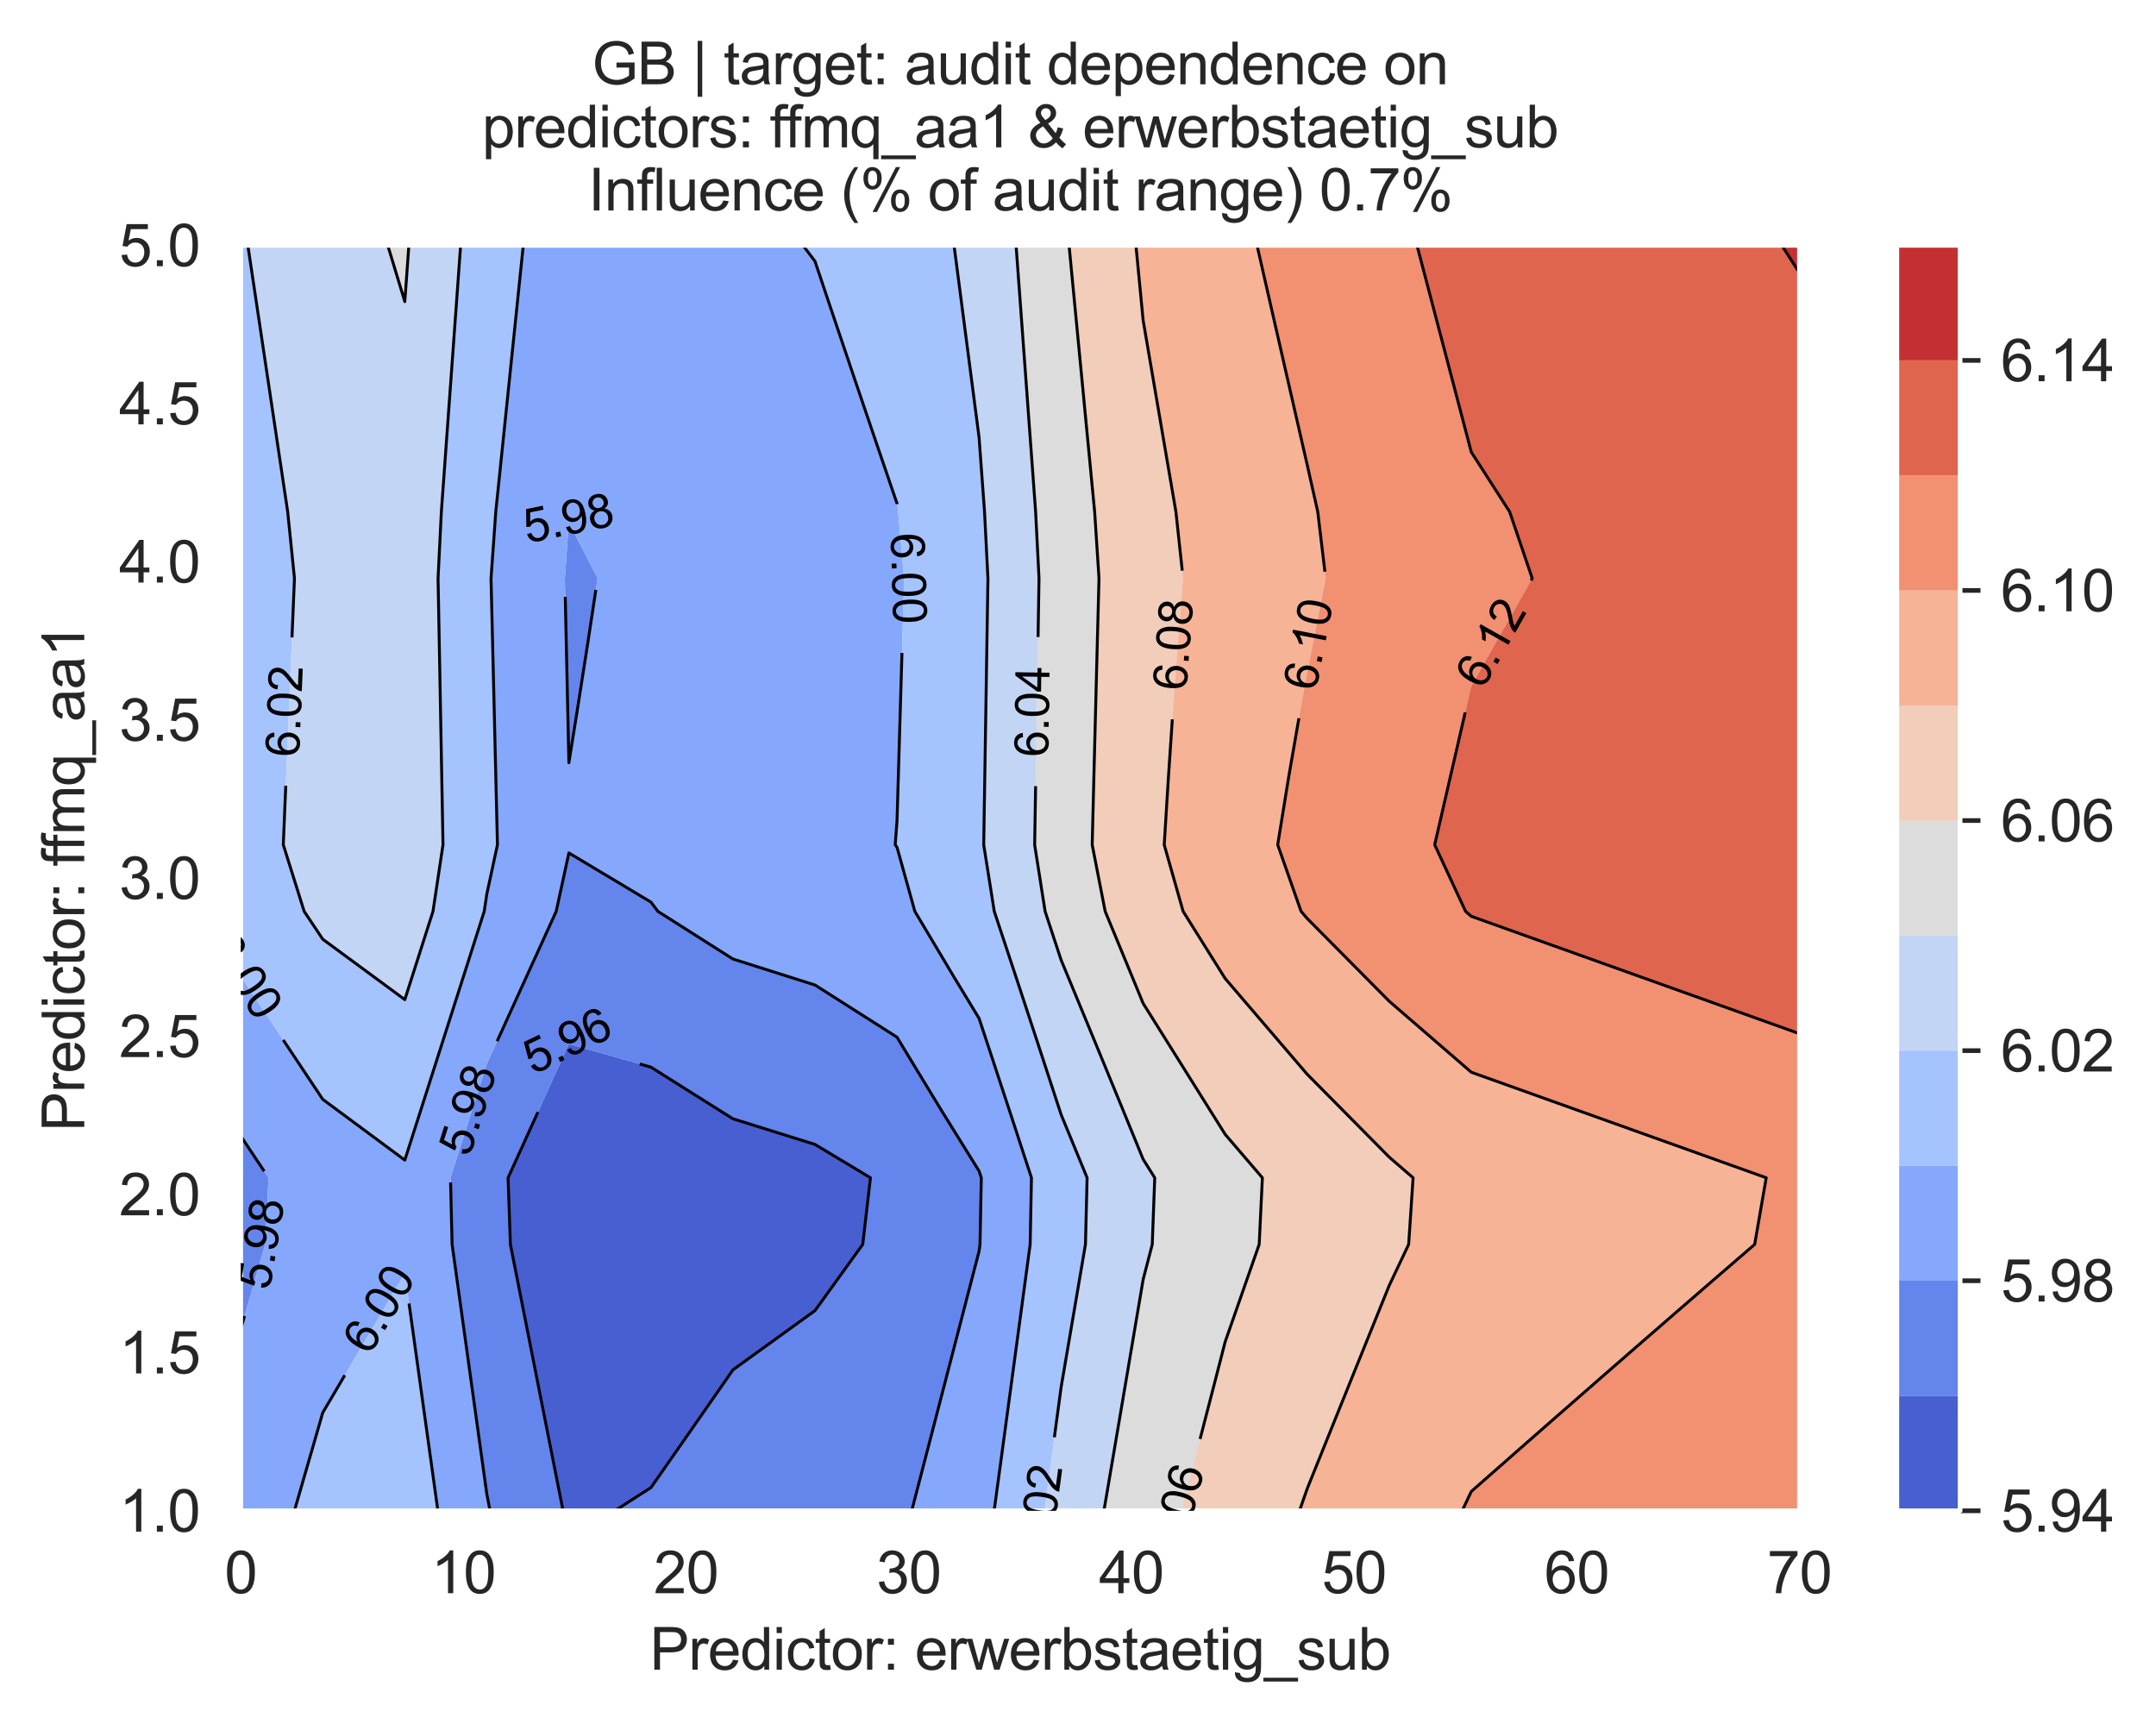 <?xml version="1.0" encoding="utf-8" standalone="no"?>
<!DOCTYPE svg PUBLIC "-//W3C//DTD SVG 1.1//EN"
  "http://www.w3.org/Graphics/SVG/1.1/DTD/svg11.dtd">
<svg xmlns:xlink="http://www.w3.org/1999/xlink" width="370.48pt" height="296.208pt" viewBox="0 0 370.48 296.208" xmlns="http://www.w3.org/2000/svg" version="1.1">
 <defs>
  <style type="text/css">*{stroke-linejoin: round; stroke-linecap: butt}</style>
 </defs>
 <g id="figure_1">
  <g id="patch_1">
   <path d="M 0 296.208 
L 370.48 296.208 
L 370.48 0 
L 0 0 
z
" style="fill: #ffffff"/>
  </g>
  <g id="axes_1">
   <g id="patch_2">
    <path d="M 41.367 259.6 
L 309.207 259.6 
L 309.207 42.16 
L 41.367 42.16 
z
" style="fill: #eaeaf2"/>
   </g>
   <g id="matplotlib.axis_1">
    <g id="xtick_1">
     <g id="line2d_1">
      <path d="M 41.367 259.6 
L 41.367 42.16 
" clip-path="url(#p4774d5ac2b)" style="fill: none; stroke: #ffffff; stroke-width: 0.8; stroke-linecap: round"/>
     </g>
     <g id="text_1">
      <!-- 0 -->
      <g style="fill: #262626" transform="translate(38.587 273.758)scale(0.1 -0.1)">
       <defs>
        <path id="ArialMT-30" d="M 266 2259 
Q 266 3072 433 3567 
Q 600 4063 929 4331 
Q 1259 4600 1759 4600 
Q 2128 4600 2406 4451 
Q 2684 4303 2865 4023 
Q 3047 3744 3150 3342 
Q 3253 2941 3253 2259 
Q 3253 1453 3087 958 
Q 2922 463 2592 192 
Q 2263 -78 1759 -78 
Q 1097 -78 719 397 
Q 266 969 266 2259 
z
M 844 2259 
Q 844 1131 1108 757 
Q 1372 384 1759 384 
Q 2147 384 2411 759 
Q 2675 1134 2675 2259 
Q 2675 3391 2411 3762 
Q 2147 4134 1753 4134 
Q 1366 4134 1134 3806 
Q 844 3388 844 2259 
z
" transform="scale(0.016)"/>
       </defs>
       <use xlink:href="#ArialMT-30"/>
      </g>
     </g>
    </g>
    <g id="xtick_2">
     <g id="line2d_2">
      <path d="M 79.63 259.6 
L 79.63 42.16 
" clip-path="url(#p4774d5ac2b)" style="fill: none; stroke: #ffffff; stroke-width: 0.8; stroke-linecap: round"/>
     </g>
     <g id="text_2">
      <!-- 10 -->
      <g style="fill: #262626" transform="translate(74.069 273.758)scale(0.1 -0.1)">
       <defs>
        <path id="ArialMT-31" d="M 2384 0 
L 1822 0 
L 1822 3584 
Q 1619 3391 1289 3197 
Q 959 3003 697 2906 
L 697 3450 
Q 1169 3672 1522 3987 
Q 1875 4303 2022 4600 
L 2384 4600 
L 2384 0 
z
" transform="scale(0.016)"/>
       </defs>
       <use xlink:href="#ArialMT-31"/>
       <use xlink:href="#ArialMT-30" x="55.615"/>
      </g>
     </g>
    </g>
    <g id="xtick_3">
     <g id="line2d_3">
      <path d="M 117.893 259.6 
L 117.893 42.16 
" clip-path="url(#p4774d5ac2b)" style="fill: none; stroke: #ffffff; stroke-width: 0.8; stroke-linecap: round"/>
     </g>
     <g id="text_3">
      <!-- 20 -->
      <g style="fill: #262626" transform="translate(112.332 273.758)scale(0.1 -0.1)">
       <defs>
        <path id="ArialMT-32" d="M 3222 541 
L 3222 0 
L 194 0 
Q 188 203 259 391 
Q 375 700 629 1000 
Q 884 1300 1366 1694 
Q 2113 2306 2375 2664 
Q 2638 3022 2638 3341 
Q 2638 3675 2398 3904 
Q 2159 4134 1775 4134 
Q 1369 4134 1125 3890 
Q 881 3647 878 3216 
L 300 3275 
Q 359 3922 746 4261 
Q 1134 4600 1788 4600 
Q 2447 4600 2831 4234 
Q 3216 3869 3216 3328 
Q 3216 3053 3103 2787 
Q 2991 2522 2730 2228 
Q 2469 1934 1863 1422 
Q 1356 997 1212 845 
Q 1069 694 975 541 
L 3222 541 
z
" transform="scale(0.016)"/>
       </defs>
       <use xlink:href="#ArialMT-32"/>
       <use xlink:href="#ArialMT-30" x="55.615"/>
      </g>
     </g>
    </g>
    <g id="xtick_4">
     <g id="line2d_4">
      <path d="M 156.156 259.6 
L 156.156 42.16 
" clip-path="url(#p4774d5ac2b)" style="fill: none; stroke: #ffffff; stroke-width: 0.8; stroke-linecap: round"/>
     </g>
     <g id="text_4">
      <!-- 30 -->
      <g style="fill: #262626" transform="translate(150.595 273.758)scale(0.1 -0.1)">
       <defs>
        <path id="ArialMT-33" d="M 269 1209 
L 831 1284 
Q 928 806 1161 595 
Q 1394 384 1728 384 
Q 2125 384 2398 659 
Q 2672 934 2672 1341 
Q 2672 1728 2419 1979 
Q 2166 2231 1775 2231 
Q 1616 2231 1378 2169 
L 1441 2663 
Q 1497 2656 1531 2656 
Q 1891 2656 2178 2843 
Q 2466 3031 2466 3422 
Q 2466 3731 2256 3934 
Q 2047 4138 1716 4138 
Q 1388 4138 1169 3931 
Q 950 3725 888 3313 
L 325 3413 
Q 428 3978 793 4289 
Q 1159 4600 1703 4600 
Q 2078 4600 2393 4439 
Q 2709 4278 2876 4000 
Q 3044 3722 3044 3409 
Q 3044 3113 2884 2869 
Q 2725 2625 2413 2481 
Q 2819 2388 3044 2092 
Q 3269 1797 3269 1353 
Q 3269 753 2831 336 
Q 2394 -81 1725 -81 
Q 1122 -81 723 278 
Q 325 638 269 1209 
z
" transform="scale(0.016)"/>
       </defs>
       <use xlink:href="#ArialMT-33"/>
       <use xlink:href="#ArialMT-30" x="55.615"/>
      </g>
     </g>
    </g>
    <g id="xtick_5">
     <g id="line2d_5">
      <path d="M 194.419 259.6 
L 194.419 42.16 
" clip-path="url(#p4774d5ac2b)" style="fill: none; stroke: #ffffff; stroke-width: 0.8; stroke-linecap: round"/>
     </g>
     <g id="text_5">
      <!-- 40 -->
      <g style="fill: #262626" transform="translate(188.858 273.758)scale(0.1 -0.1)">
       <defs>
        <path id="ArialMT-34" d="M 2069 0 
L 2069 1097 
L 81 1097 
L 81 1613 
L 2172 4581 
L 2631 4581 
L 2631 1613 
L 3250 1613 
L 3250 1097 
L 2631 1097 
L 2631 0 
L 2069 0 
z
M 2069 1613 
L 2069 3678 
L 634 1613 
L 2069 1613 
z
" transform="scale(0.016)"/>
       </defs>
       <use xlink:href="#ArialMT-34"/>
       <use xlink:href="#ArialMT-30" x="55.615"/>
      </g>
     </g>
    </g>
    <g id="xtick_6">
     <g id="line2d_6">
      <path d="M 232.681 259.6 
L 232.681 42.16 
" clip-path="url(#p4774d5ac2b)" style="fill: none; stroke: #ffffff; stroke-width: 0.8; stroke-linecap: round"/>
     </g>
     <g id="text_6">
      <!-- 50 -->
      <g style="fill: #262626" transform="translate(227.121 273.758)scale(0.1 -0.1)">
       <defs>
        <path id="ArialMT-35" d="M 266 1200 
L 856 1250 
Q 922 819 1161 601 
Q 1400 384 1738 384 
Q 2144 384 2425 690 
Q 2706 997 2706 1503 
Q 2706 1984 2436 2262 
Q 2166 2541 1728 2541 
Q 1456 2541 1237 2417 
Q 1019 2294 894 2097 
L 366 2166 
L 809 4519 
L 3088 4519 
L 3088 3981 
L 1259 3981 
L 1013 2750 
Q 1425 3038 1878 3038 
Q 2478 3038 2890 2622 
Q 3303 2206 3303 1553 
Q 3303 931 2941 478 
Q 2500 -78 1738 -78 
Q 1113 -78 717 272 
Q 322 622 266 1200 
z
" transform="scale(0.016)"/>
       </defs>
       <use xlink:href="#ArialMT-35"/>
       <use xlink:href="#ArialMT-30" x="55.615"/>
      </g>
     </g>
    </g>
    <g id="xtick_7">
     <g id="line2d_7">
      <path d="M 270.944 259.6 
L 270.944 42.16 
" clip-path="url(#p4774d5ac2b)" style="fill: none; stroke: #ffffff; stroke-width: 0.8; stroke-linecap: round"/>
     </g>
     <g id="text_7">
      <!-- 60 -->
      <g style="fill: #262626" transform="translate(265.383 273.758)scale(0.1 -0.1)">
       <defs>
        <path id="ArialMT-36" d="M 3184 3459 
L 2625 3416 
Q 2550 3747 2413 3897 
Q 2184 4138 1850 4138 
Q 1581 4138 1378 3988 
Q 1113 3794 959 3422 
Q 806 3050 800 2363 
Q 1003 2672 1297 2822 
Q 1591 2972 1913 2972 
Q 2475 2972 2870 2558 
Q 3266 2144 3266 1488 
Q 3266 1056 3080 686 
Q 2894 316 2569 119 
Q 2244 -78 1831 -78 
Q 1128 -78 684 439 
Q 241 956 241 2144 
Q 241 3472 731 4075 
Q 1159 4600 1884 4600 
Q 2425 4600 2770 4297 
Q 3116 3994 3184 3459 
z
M 888 1484 
Q 888 1194 1011 928 
Q 1134 663 1356 523 
Q 1578 384 1822 384 
Q 2178 384 2434 671 
Q 2691 959 2691 1453 
Q 2691 1928 2437 2201 
Q 2184 2475 1800 2475 
Q 1419 2475 1153 2201 
Q 888 1928 888 1484 
z
" transform="scale(0.016)"/>
       </defs>
       <use xlink:href="#ArialMT-36"/>
       <use xlink:href="#ArialMT-30" x="55.615"/>
      </g>
     </g>
    </g>
    <g id="xtick_8">
     <g id="line2d_8">
      <path d="M 309.207 259.6 
L 309.207 42.16 
" clip-path="url(#p4774d5ac2b)" style="fill: none; stroke: #ffffff; stroke-width: 0.8; stroke-linecap: round"/>
     </g>
     <g id="text_8">
      <!-- 70 -->
      <g style="fill: #262626" transform="translate(303.646 273.758)scale(0.1 -0.1)">
       <defs>
        <path id="ArialMT-37" d="M 303 3981 
L 303 4522 
L 3269 4522 
L 3269 4084 
Q 2831 3619 2401 2847 
Q 1972 2075 1738 1259 
Q 1569 684 1522 0 
L 944 0 
Q 953 541 1156 1306 
Q 1359 2072 1739 2783 
Q 2119 3494 2547 3981 
L 303 3981 
z
" transform="scale(0.016)"/>
       </defs>
       <use xlink:href="#ArialMT-37"/>
       <use xlink:href="#ArialMT-30" x="55.615"/>
      </g>
     </g>
    </g>
    <g id="text_9">
     <!-- Predictor: erwerbstaetig_sub -->
     <g style="fill: #262626" transform="translate(111.649 286.903)scale(0.1 -0.1)">
      <defs>
       <path id="ArialMT-50" d="M 494 0 
L 494 4581 
L 2222 4581 
Q 2678 4581 2919 4538 
Q 3256 4481 3484 4323 
Q 3713 4166 3852 3881 
Q 3991 3597 3991 3256 
Q 3991 2672 3619 2267 
Q 3247 1863 2275 1863 
L 1100 1863 
L 1100 0 
L 494 0 
z
M 1100 2403 
L 2284 2403 
Q 2872 2403 3119 2622 
Q 3366 2841 3366 3238 
Q 3366 3525 3220 3729 
Q 3075 3934 2838 4000 
Q 2684 4041 2272 4041 
L 1100 4041 
L 1100 2403 
z
" transform="scale(0.016)"/>
       <path id="ArialMT-72" d="M 416 0 
L 416 3319 
L 922 3319 
L 922 2816 
Q 1116 3169 1280 3281 
Q 1444 3394 1641 3394 
Q 1925 3394 2219 3213 
L 2025 2691 
Q 1819 2813 1613 2813 
Q 1428 2813 1281 2702 
Q 1134 2591 1072 2394 
Q 978 2094 978 1738 
L 978 0 
L 416 0 
z
" transform="scale(0.016)"/>
       <path id="ArialMT-65" d="M 2694 1069 
L 3275 997 
Q 3138 488 2766 206 
Q 2394 -75 1816 -75 
Q 1088 -75 661 373 
Q 234 822 234 1631 
Q 234 2469 665 2931 
Q 1097 3394 1784 3394 
Q 2450 3394 2872 2941 
Q 3294 2488 3294 1666 
Q 3294 1616 3291 1516 
L 816 1516 
Q 847 969 1125 678 
Q 1403 388 1819 388 
Q 2128 388 2347 550 
Q 2566 713 2694 1069 
z
M 847 1978 
L 2700 1978 
Q 2663 2397 2488 2606 
Q 2219 2931 1791 2931 
Q 1403 2931 1139 2672 
Q 875 2413 847 1978 
z
" transform="scale(0.016)"/>
       <path id="ArialMT-64" d="M 2575 0 
L 2575 419 
Q 2259 -75 1647 -75 
Q 1250 -75 917 144 
Q 584 363 401 755 
Q 219 1147 219 1656 
Q 219 2153 384 2558 
Q 550 2963 881 3178 
Q 1213 3394 1622 3394 
Q 1922 3394 2156 3267 
Q 2391 3141 2538 2938 
L 2538 4581 
L 3097 4581 
L 3097 0 
L 2575 0 
z
M 797 1656 
Q 797 1019 1065 703 
Q 1334 388 1700 388 
Q 2069 388 2326 689 
Q 2584 991 2584 1609 
Q 2584 2291 2321 2609 
Q 2059 2928 1675 2928 
Q 1300 2928 1048 2622 
Q 797 2316 797 1656 
z
" transform="scale(0.016)"/>
       <path id="ArialMT-69" d="M 425 3934 
L 425 4581 
L 988 4581 
L 988 3934 
L 425 3934 
z
M 425 0 
L 425 3319 
L 988 3319 
L 988 0 
L 425 0 
z
" transform="scale(0.016)"/>
       <path id="ArialMT-63" d="M 2588 1216 
L 3141 1144 
Q 3050 572 2676 248 
Q 2303 -75 1759 -75 
Q 1078 -75 664 370 
Q 250 816 250 1647 
Q 250 2184 428 2587 
Q 606 2991 970 3192 
Q 1334 3394 1763 3394 
Q 2303 3394 2647 3120 
Q 2991 2847 3088 2344 
L 2541 2259 
Q 2463 2594 2264 2762 
Q 2066 2931 1784 2931 
Q 1359 2931 1093 2626 
Q 828 2322 828 1663 
Q 828 994 1084 691 
Q 1341 388 1753 388 
Q 2084 388 2306 591 
Q 2528 794 2588 1216 
z
" transform="scale(0.016)"/>
       <path id="ArialMT-74" d="M 1650 503 
L 1731 6 
Q 1494 -44 1306 -44 
Q 1000 -44 831 53 
Q 663 150 594 308 
Q 525 466 525 972 
L 525 2881 
L 113 2881 
L 113 3319 
L 525 3319 
L 525 4141 
L 1084 4478 
L 1084 3319 
L 1650 3319 
L 1650 2881 
L 1084 2881 
L 1084 941 
Q 1084 700 1114 631 
Q 1144 563 1211 522 
Q 1278 481 1403 481 
Q 1497 481 1650 503 
z
" transform="scale(0.016)"/>
       <path id="ArialMT-6f" d="M 213 1659 
Q 213 2581 725 3025 
Q 1153 3394 1769 3394 
Q 2453 3394 2887 2945 
Q 3322 2497 3322 1706 
Q 3322 1066 3130 698 
Q 2938 331 2570 128 
Q 2203 -75 1769 -75 
Q 1072 -75 642 372 
Q 213 819 213 1659 
z
M 791 1659 
Q 791 1022 1069 705 
Q 1347 388 1769 388 
Q 2188 388 2466 706 
Q 2744 1025 2744 1678 
Q 2744 2294 2464 2611 
Q 2184 2928 1769 2928 
Q 1347 2928 1069 2612 
Q 791 2297 791 1659 
z
" transform="scale(0.016)"/>
       <path id="ArialMT-3a" d="M 578 2678 
L 578 3319 
L 1219 3319 
L 1219 2678 
L 578 2678 
z
M 578 0 
L 578 641 
L 1219 641 
L 1219 0 
L 578 0 
z
" transform="scale(0.016)"/>
       <path id="ArialMT-20" transform="scale(0.016)"/>
       <path id="ArialMT-77" d="M 1034 0 
L 19 3319 
L 600 3319 
L 1128 1403 
L 1325 691 
Q 1338 744 1497 1375 
L 2025 3319 
L 2603 3319 
L 3100 1394 
L 3266 759 
L 3456 1400 
L 4025 3319 
L 4572 3319 
L 3534 0 
L 2950 0 
L 2422 1988 
L 2294 2553 
L 1622 0 
L 1034 0 
z
" transform="scale(0.016)"/>
       <path id="ArialMT-62" d="M 941 0 
L 419 0 
L 419 4581 
L 981 4581 
L 981 2947 
Q 1338 3394 1891 3394 
Q 2197 3394 2470 3270 
Q 2744 3147 2920 2923 
Q 3097 2700 3197 2384 
Q 3297 2069 3297 1709 
Q 3297 856 2875 390 
Q 2453 -75 1863 -75 
Q 1275 -75 941 416 
L 941 0 
z
M 934 1684 
Q 934 1088 1097 822 
Q 1363 388 1816 388 
Q 2184 388 2453 708 
Q 2722 1028 2722 1663 
Q 2722 2313 2464 2622 
Q 2206 2931 1841 2931 
Q 1472 2931 1203 2611 
Q 934 2291 934 1684 
z
" transform="scale(0.016)"/>
       <path id="ArialMT-73" d="M 197 991 
L 753 1078 
Q 800 744 1014 566 
Q 1228 388 1613 388 
Q 2000 388 2187 545 
Q 2375 703 2375 916 
Q 2375 1106 2209 1216 
Q 2094 1291 1634 1406 
Q 1016 1563 777 1677 
Q 538 1791 414 1992 
Q 291 2194 291 2438 
Q 291 2659 392 2848 
Q 494 3038 669 3163 
Q 800 3259 1026 3326 
Q 1253 3394 1513 3394 
Q 1903 3394 2198 3281 
Q 2494 3169 2634 2976 
Q 2775 2784 2828 2463 
L 2278 2388 
Q 2241 2644 2061 2787 
Q 1881 2931 1553 2931 
Q 1166 2931 1000 2803 
Q 834 2675 834 2503 
Q 834 2394 903 2306 
Q 972 2216 1119 2156 
Q 1203 2125 1616 2013 
Q 2213 1853 2448 1751 
Q 2684 1650 2818 1456 
Q 2953 1263 2953 975 
Q 2953 694 2789 445 
Q 2625 197 2315 61 
Q 2006 -75 1616 -75 
Q 969 -75 630 194 
Q 291 463 197 991 
z
" transform="scale(0.016)"/>
       <path id="ArialMT-61" d="M 2588 409 
Q 2275 144 1986 34 
Q 1697 -75 1366 -75 
Q 819 -75 525 192 
Q 231 459 231 875 
Q 231 1119 342 1320 
Q 453 1522 633 1644 
Q 813 1766 1038 1828 
Q 1203 1872 1538 1913 
Q 2219 1994 2541 2106 
Q 2544 2222 2544 2253 
Q 2544 2597 2384 2738 
Q 2169 2928 1744 2928 
Q 1347 2928 1158 2789 
Q 969 2650 878 2297 
L 328 2372 
Q 403 2725 575 2942 
Q 747 3159 1072 3276 
Q 1397 3394 1825 3394 
Q 2250 3394 2515 3294 
Q 2781 3194 2906 3042 
Q 3031 2891 3081 2659 
Q 3109 2516 3109 2141 
L 3109 1391 
Q 3109 606 3145 398 
Q 3181 191 3288 0 
L 2700 0 
Q 2613 175 2588 409 
z
M 2541 1666 
Q 2234 1541 1622 1453 
Q 1275 1403 1131 1340 
Q 988 1278 909 1158 
Q 831 1038 831 891 
Q 831 666 1001 516 
Q 1172 366 1500 366 
Q 1825 366 2078 508 
Q 2331 650 2450 897 
Q 2541 1088 2541 1459 
L 2541 1666 
z
" transform="scale(0.016)"/>
       <path id="ArialMT-67" d="M 319 -275 
L 866 -356 
Q 900 -609 1056 -725 
Q 1266 -881 1628 -881 
Q 2019 -881 2231 -725 
Q 2444 -569 2519 -288 
Q 2563 -116 2559 434 
Q 2191 0 1641 0 
Q 956 0 581 494 
Q 206 988 206 1678 
Q 206 2153 378 2554 
Q 550 2956 876 3175 
Q 1203 3394 1644 3394 
Q 2231 3394 2613 2919 
L 2613 3319 
L 3131 3319 
L 3131 450 
Q 3131 -325 2973 -648 
Q 2816 -972 2473 -1159 
Q 2131 -1347 1631 -1347 
Q 1038 -1347 672 -1080 
Q 306 -813 319 -275 
z
M 784 1719 
Q 784 1066 1043 766 
Q 1303 466 1694 466 
Q 2081 466 2343 764 
Q 2606 1063 2606 1700 
Q 2606 2309 2336 2618 
Q 2066 2928 1684 2928 
Q 1309 2928 1046 2623 
Q 784 2319 784 1719 
z
" transform="scale(0.016)"/>
       <path id="ArialMT-5f" d="M -97 -1272 
L -97 -866 
L 3631 -866 
L 3631 -1272 
L -97 -1272 
z
" transform="scale(0.016)"/>
       <path id="ArialMT-75" d="M 2597 0 
L 2597 488 
Q 2209 -75 1544 -75 
Q 1250 -75 995 37 
Q 741 150 617 320 
Q 494 491 444 738 
Q 409 903 409 1263 
L 409 3319 
L 972 3319 
L 972 1478 
Q 972 1038 1006 884 
Q 1059 663 1231 536 
Q 1403 409 1656 409 
Q 1909 409 2131 539 
Q 2353 669 2445 892 
Q 2538 1116 2538 1541 
L 2538 3319 
L 3100 3319 
L 3100 0 
L 2597 0 
z
" transform="scale(0.016)"/>
      </defs>
      <use xlink:href="#ArialMT-50"/>
      <use xlink:href="#ArialMT-72" x="66.699"/>
      <use xlink:href="#ArialMT-65" x="100"/>
      <use xlink:href="#ArialMT-64" x="155.615"/>
      <use xlink:href="#ArialMT-69" x="211.23"/>
      <use xlink:href="#ArialMT-63" x="233.447"/>
      <use xlink:href="#ArialMT-74" x="283.447"/>
      <use xlink:href="#ArialMT-6f" x="311.23"/>
      <use xlink:href="#ArialMT-72" x="366.846"/>
      <use xlink:href="#ArialMT-3a" x="400.146"/>
      <use xlink:href="#ArialMT-20" x="427.93"/>
      <use xlink:href="#ArialMT-65" x="455.713"/>
      <use xlink:href="#ArialMT-72" x="511.328"/>
      <use xlink:href="#ArialMT-77" x="544.629"/>
      <use xlink:href="#ArialMT-65" x="616.846"/>
      <use xlink:href="#ArialMT-72" x="672.461"/>
      <use xlink:href="#ArialMT-62" x="705.762"/>
      <use xlink:href="#ArialMT-73" x="761.377"/>
      <use xlink:href="#ArialMT-74" x="811.377"/>
      <use xlink:href="#ArialMT-61" x="839.16"/>
      <use xlink:href="#ArialMT-65" x="894.775"/>
      <use xlink:href="#ArialMT-74" x="950.391"/>
      <use xlink:href="#ArialMT-69" x="978.174"/>
      <use xlink:href="#ArialMT-67" x="1000.391"/>
      <use xlink:href="#ArialMT-5f" x="1056.006"/>
      <use xlink:href="#ArialMT-73" x="1111.621"/>
      <use xlink:href="#ArialMT-75" x="1161.621"/>
      <use xlink:href="#ArialMT-62" x="1217.236"/>
     </g>
    </g>
   </g>
   <g id="matplotlib.axis_2">
    <g id="ytick_1">
     <g id="line2d_9">
      <path d="M 41.367 259.6 
L 309.207 259.6 
" clip-path="url(#p4774d5ac2b)" style="fill: none; stroke: #ffffff; stroke-width: 0.8; stroke-linecap: round"/>
     </g>
     <g id="text_10">
      <!-- 1.0 -->
      <g style="fill: #262626" transform="translate(20.467 263.179)scale(0.1 -0.1)">
       <defs>
        <path id="ArialMT-2e" d="M 581 0 
L 581 641 
L 1222 641 
L 1222 0 
L 581 0 
z
" transform="scale(0.016)"/>
       </defs>
       <use xlink:href="#ArialMT-31"/>
       <use xlink:href="#ArialMT-2e" x="55.615"/>
       <use xlink:href="#ArialMT-30" x="83.398"/>
      </g>
     </g>
    </g>
    <g id="ytick_2">
     <g id="line2d_10">
      <path d="M 41.367 232.42 
L 309.207 232.42 
" clip-path="url(#p4774d5ac2b)" style="fill: none; stroke: #ffffff; stroke-width: 0.8; stroke-linecap: round"/>
     </g>
     <g id="text_11">
      <!-- 1.5 -->
      <g style="fill: #262626" transform="translate(20.467 235.999)scale(0.1 -0.1)">
       <use xlink:href="#ArialMT-31"/>
       <use xlink:href="#ArialMT-2e" x="55.615"/>
       <use xlink:href="#ArialMT-35" x="83.398"/>
      </g>
     </g>
    </g>
    <g id="ytick_3">
     <g id="line2d_11">
      <path d="M 41.367 205.24 
L 309.207 205.24 
" clip-path="url(#p4774d5ac2b)" style="fill: none; stroke: #ffffff; stroke-width: 0.8; stroke-linecap: round"/>
     </g>
     <g id="text_12">
      <!-- 2.0 -->
      <g style="fill: #262626" transform="translate(20.467 208.819)scale(0.1 -0.1)">
       <use xlink:href="#ArialMT-32"/>
       <use xlink:href="#ArialMT-2e" x="55.615"/>
       <use xlink:href="#ArialMT-30" x="83.398"/>
      </g>
     </g>
    </g>
    <g id="ytick_4">
     <g id="line2d_12">
      <path d="M 41.367 178.06 
L 309.207 178.06 
" clip-path="url(#p4774d5ac2b)" style="fill: none; stroke: #ffffff; stroke-width: 0.8; stroke-linecap: round"/>
     </g>
     <g id="text_13">
      <!-- 2.5 -->
      <g style="fill: #262626" transform="translate(20.467 181.639)scale(0.1 -0.1)">
       <use xlink:href="#ArialMT-32"/>
       <use xlink:href="#ArialMT-2e" x="55.615"/>
       <use xlink:href="#ArialMT-35" x="83.398"/>
      </g>
     </g>
    </g>
    <g id="ytick_5">
     <g id="line2d_13">
      <path d="M 41.367 150.88 
L 309.207 150.88 
" clip-path="url(#p4774d5ac2b)" style="fill: none; stroke: #ffffff; stroke-width: 0.8; stroke-linecap: round"/>
     </g>
     <g id="text_14">
      <!-- 3.0 -->
      <g style="fill: #262626" transform="translate(20.467 154.459)scale(0.1 -0.1)">
       <use xlink:href="#ArialMT-33"/>
       <use xlink:href="#ArialMT-2e" x="55.615"/>
       <use xlink:href="#ArialMT-30" x="83.398"/>
      </g>
     </g>
    </g>
    <g id="ytick_6">
     <g id="line2d_14">
      <path d="M 41.367 123.7 
L 309.207 123.7 
" clip-path="url(#p4774d5ac2b)" style="fill: none; stroke: #ffffff; stroke-width: 0.8; stroke-linecap: round"/>
     </g>
     <g id="text_15">
      <!-- 3.5 -->
      <g style="fill: #262626" transform="translate(20.467 127.279)scale(0.1 -0.1)">
       <use xlink:href="#ArialMT-33"/>
       <use xlink:href="#ArialMT-2e" x="55.615"/>
       <use xlink:href="#ArialMT-35" x="83.398"/>
      </g>
     </g>
    </g>
    <g id="ytick_7">
     <g id="line2d_15">
      <path d="M 41.367 96.52 
L 309.207 96.52 
" clip-path="url(#p4774d5ac2b)" style="fill: none; stroke: #ffffff; stroke-width: 0.8; stroke-linecap: round"/>
     </g>
     <g id="text_16">
      <!-- 4.0 -->
      <g style="fill: #262626" transform="translate(20.467 100.099)scale(0.1 -0.1)">
       <use xlink:href="#ArialMT-34"/>
       <use xlink:href="#ArialMT-2e" x="55.615"/>
       <use xlink:href="#ArialMT-30" x="83.398"/>
      </g>
     </g>
    </g>
    <g id="ytick_8">
     <g id="line2d_16">
      <path d="M 41.367 69.34 
L 309.207 69.34 
" clip-path="url(#p4774d5ac2b)" style="fill: none; stroke: #ffffff; stroke-width: 0.8; stroke-linecap: round"/>
     </g>
     <g id="text_17">
      <!-- 4.5 -->
      <g style="fill: #262626" transform="translate(20.467 72.919)scale(0.1 -0.1)">
       <use xlink:href="#ArialMT-34"/>
       <use xlink:href="#ArialMT-2e" x="55.615"/>
       <use xlink:href="#ArialMT-35" x="83.398"/>
      </g>
     </g>
    </g>
    <g id="ytick_9">
     <g id="line2d_17">
      <path d="M 41.367 42.16 
L 309.207 42.16 
" clip-path="url(#p4774d5ac2b)" style="fill: none; stroke: #ffffff; stroke-width: 0.8; stroke-linecap: round"/>
     </g>
     <g id="text_18">
      <!-- 5.0 -->
      <g style="fill: #262626" transform="translate(20.467 45.739)scale(0.1 -0.1)">
       <use xlink:href="#ArialMT-35"/>
       <use xlink:href="#ArialMT-2e" x="55.615"/>
       <use xlink:href="#ArialMT-30" x="83.398"/>
      </g>
     </g>
    </g>
    <g id="text_19">
     <!-- Predictor: ffmq_aa1 -->
     <g style="fill: #262626" transform="translate(14.48 194.423)rotate(-90)scale(0.1 -0.1)">
      <defs>
       <path id="ArialMT-66" d="M 556 0 
L 556 2881 
L 59 2881 
L 59 3319 
L 556 3319 
L 556 3672 
Q 556 4006 616 4169 
Q 697 4388 901 4523 
Q 1106 4659 1475 4659 
Q 1713 4659 2000 4603 
L 1916 4113 
Q 1741 4144 1584 4144 
Q 1328 4144 1222 4034 
Q 1116 3925 1116 3625 
L 1116 3319 
L 1763 3319 
L 1763 2881 
L 1116 2881 
L 1116 0 
L 556 0 
z
" transform="scale(0.016)"/>
       <path id="ArialMT-6d" d="M 422 0 
L 422 3319 
L 925 3319 
L 925 2853 
Q 1081 3097 1340 3245 
Q 1600 3394 1931 3394 
Q 2300 3394 2536 3241 
Q 2772 3088 2869 2813 
Q 3263 3394 3894 3394 
Q 4388 3394 4653 3120 
Q 4919 2847 4919 2278 
L 4919 0 
L 4359 0 
L 4359 2091 
Q 4359 2428 4304 2576 
Q 4250 2725 4106 2815 
Q 3963 2906 3769 2906 
Q 3419 2906 3187 2673 
Q 2956 2441 2956 1928 
L 2956 0 
L 2394 0 
L 2394 2156 
Q 2394 2531 2256 2718 
Q 2119 2906 1806 2906 
Q 1569 2906 1367 2781 
Q 1166 2656 1075 2415 
Q 984 2175 984 1722 
L 984 0 
L 422 0 
z
" transform="scale(0.016)"/>
       <path id="ArialMT-71" d="M 2538 -1272 
L 2538 353 
Q 2406 169 2170 47 
Q 1934 -75 1669 -75 
Q 1078 -75 651 397 
Q 225 869 225 1691 
Q 225 2191 398 2587 
Q 572 2984 901 3189 
Q 1231 3394 1625 3394 
Q 2241 3394 2594 2875 
L 2594 3319 
L 3100 3319 
L 3100 -1272 
L 2538 -1272 
z
M 803 1669 
Q 803 1028 1072 708 
Q 1341 388 1716 388 
Q 2075 388 2334 692 
Q 2594 997 2594 1619 
Q 2594 2281 2320 2615 
Q 2047 2950 1678 2950 
Q 1313 2950 1058 2639 
Q 803 2328 803 1669 
z
" transform="scale(0.016)"/>
      </defs>
      <use xlink:href="#ArialMT-50"/>
      <use xlink:href="#ArialMT-72" x="66.699"/>
      <use xlink:href="#ArialMT-65" x="100"/>
      <use xlink:href="#ArialMT-64" x="155.615"/>
      <use xlink:href="#ArialMT-69" x="211.23"/>
      <use xlink:href="#ArialMT-63" x="233.447"/>
      <use xlink:href="#ArialMT-74" x="283.447"/>
      <use xlink:href="#ArialMT-6f" x="311.23"/>
      <use xlink:href="#ArialMT-72" x="366.846"/>
      <use xlink:href="#ArialMT-3a" x="400.146"/>
      <use xlink:href="#ArialMT-20" x="427.93"/>
      <use xlink:href="#ArialMT-66" x="455.713"/>
      <use xlink:href="#ArialMT-66" x="481.746"/>
      <use xlink:href="#ArialMT-6d" x="509.529"/>
      <use xlink:href="#ArialMT-71" x="592.83"/>
      <use xlink:href="#ArialMT-5f" x="648.445"/>
      <use xlink:href="#ArialMT-61" x="704.061"/>
      <use xlink:href="#ArialMT-61" x="759.676"/>
      <use xlink:href="#ArialMT-31" x="815.291"/>
     </g>
    </g>
   </g>
   <g id="PathCollection_1">
    <path d="M 97.755 259.6 
L 105.635 259.6 
L 111.851 255.619 
L 117.062 248.156 
L 125.024 236.712 
L 125.948 235.38 
L 139.96 225.268 
L 140.045 225.206 
L 148.25 213.823 
L 149.577 202.379 
L 140.045 196.65 
L 125.948 192.243 
L 123.865 190.935 
L 111.851 183.369 
L 98.099 179.491 
L 97.755 179.394 
L 97.71 179.491 
L 92.505 190.935 
L 87.306 202.379 
L 87.704 213.823 
L 89.966 225.268 
L 92.229 236.712 
L 94.492 248.156 
L 96.756 259.6 
z
" clip-path="url(#p4774d5ac2b)" style="fill: #485fd1"/>
   </g>
   <g id="PathCollection_2">
    <path d="M 83.658 256.777 
L 84.216 259.6 
L 96.756 259.6 
L 94.492 248.156 
L 92.229 236.712 
L 89.966 225.268 
L 87.704 213.823 
L 87.306 202.379 
L 92.505 190.935 
L 97.71 179.491 
L 97.755 179.394 
L 98.099 179.491 
L 111.851 183.369 
L 123.865 190.935 
L 125.948 192.243 
L 140.045 196.65 
L 149.577 202.379 
L 148.25 213.823 
L 140.045 225.206 
L 139.96 225.268 
L 125.948 235.38 
L 125.024 236.712 
L 117.062 248.156 
L 111.851 255.619 
L 105.635 259.6 
L 111.851 259.6 
L 125.948 259.6 
L 140.045 259.6 
L 154.142 259.6 
L 156.666 259.6 
L 159.637 248.156 
L 162.607 236.712 
L 165.577 225.268 
L 168.239 215.014 
L 168.4 213.823 
L 168.622 202.379 
L 168.239 201.214 
L 161.856 190.935 
L 154.903 179.491 
L 154.142 178.222 
L 140.045 169.254 
L 136.227 168.047 
L 125.948 164.788 
L 113.053 156.602 
L 111.851 155.005 
L 97.755 146.562 
L 95.576 156.602 
L 90.365 168.047 
L 85.162 179.491 
L 83.658 182.801 
L 81.062 190.935 
L 77.407 202.379 
L 77.688 213.823 
L 79.28 225.268 
L 80.871 236.712 
L 82.461 248.156 
z
" clip-path="url(#p4774d5ac2b)" style="fill: #6485ec"/>
    <path d="M 42.263 225.268 
L 45.569 213.823 
L 46.148 202.379 
L 41.367 195.194 
L 41.367 202.379 
L 41.367 213.823 
L 41.367 225.268 
L 41.367 228.37 
z
" clip-path="url(#p4774d5ac2b)" style="fill: #6485ec"/>
    <path d="M 97.755 131.061 
L 99.163 122.27 
L 100.952 110.826 
L 102.691 99.381 
L 97.755 89.772 
L 97.063 99.381 
L 97.314 110.826 
L 97.564 122.27 
z
" clip-path="url(#p4774d5ac2b)" style="fill: #6485ec"/>
   </g>
   <g id="PathCollection_3">
    <path d="M 53.898 248.156 
L 55.464 242.735 
L 59.008 236.712 
L 65.738 225.268 
L 69.561 218.763 
L 70.468 225.268 
L 72.062 236.712 
L 73.655 248.156 
L 75.247 259.6 
L 83.658 259.6 
L 84.216 259.6 
L 83.658 256.777 
L 82.461 248.156 
L 80.871 236.712 
L 79.28 225.268 
L 77.688 213.823 
L 77.407 202.379 
L 81.062 190.935 
L 83.658 182.801 
L 85.162 179.491 
L 90.365 168.047 
L 95.576 156.602 
L 97.755 146.562 
L 111.851 155.005 
L 113.053 156.602 
L 125.948 164.788 
L 136.227 168.047 
L 140.045 169.254 
L 154.142 178.222 
L 154.903 179.491 
L 161.856 190.935 
L 168.239 201.214 
L 168.622 202.379 
L 168.4 213.823 
L 168.239 215.014 
L 165.577 225.268 
L 162.607 236.712 
L 159.637 248.156 
L 156.666 259.6 
L 168.239 259.6 
L 170.831 259.6 
L 172.381 248.156 
L 173.929 236.712 
L 175.475 225.268 
L 177.018 213.823 
L 177.242 202.379 
L 173.498 190.935 
L 169.73 179.491 
L 168.239 174.982 
L 164.029 168.047 
L 157.207 156.602 
L 154.142 145.595 
L 153.828 145.158 
L 154.142 141.045 
L 154.357 133.714 
L 154.693 122.27 
L 155.028 110.826 
L 155.362 99.381 
L 154.327 87.937 
L 154.142 86.519 
L 150.717 76.493 
L 146.831 65.049 
L 142.969 53.605 
L 140.045 44.891 
L 137.973 42.16 
L 125.948 42.16 
L 111.851 42.16 
L 97.755 42.16 
L 89.92 42.16 
L 88.738 53.605 
L 87.557 65.049 
L 86.375 76.493 
L 85.194 87.937 
L 84.377 99.381 
L 84.654 110.826 
L 84.93 122.27 
L 85.205 133.714 
L 85.479 145.158 
L 83.658 153.603 
L 83.205 156.602 
L 79.556 168.047 
L 75.903 179.491 
L 72.248 190.935 
L 69.561 199.342 
L 58.209 190.935 
L 55.464 188.906 
L 49.198 179.491 
L 41.559 168.047 
L 41.367 167.76 
L 41.367 168.047 
L 41.367 179.491 
L 41.367 190.935 
L 41.367 195.194 
L 46.148 202.379 
L 45.569 213.823 
L 42.263 225.268 
L 41.367 228.37 
L 41.367 236.712 
L 41.367 248.156 
L 41.367 259.6 
L 50.592 259.6 
z
M 97.564 122.27 
L 97.314 110.826 
L 97.063 99.381 
L 97.755 89.772 
L 102.691 99.381 
L 100.952 110.826 
L 99.163 122.27 
L 97.755 131.061 
z
" clip-path="url(#p4774d5ac2b)" style="fill: #85a8fc"/>
   </g>
   <g id="PathCollection_4">
    <path d="M 55.464 259.6 
L 69.561 259.6 
L 75.247 259.6 
L 73.655 248.156 
L 72.062 236.712 
L 70.468 225.268 
L 69.561 218.763 
L 65.738 225.268 
L 59.008 236.712 
L 55.464 242.735 
L 53.898 248.156 
L 50.592 259.6 
z
" clip-path="url(#p4774d5ac2b)" style="fill: #a5c3fe"/>
    <path d="M 181.02 248.156 
L 182.336 238.388 
L 182.622 236.712 
L 184.575 225.268 
L 186.522 213.823 
L 186.806 202.379 
L 182.336 191.514 
L 182.147 190.935 
L 178.407 179.491 
L 174.643 168.047 
L 170.853 156.602 
L 169.039 145.158 
L 169.22 133.714 
L 169.401 122.27 
L 169.583 110.826 
L 169.764 99.381 
L 169.179 87.937 
L 168.338 76.493 
L 168.239 75.144 
L 166.923 65.049 
L 165.431 53.605 
L 163.939 42.16 
L 154.142 42.16 
L 140.045 42.16 
L 137.973 42.16 
L 140.045 44.891 
L 142.969 53.605 
L 146.831 65.049 
L 150.717 76.493 
L 154.142 86.519 
L 154.327 87.937 
L 155.362 99.381 
L 155.028 110.826 
L 154.693 122.27 
L 154.357 133.714 
L 154.142 141.045 
L 153.828 145.158 
L 154.142 145.595 
L 157.207 156.602 
L 164.029 168.047 
L 168.239 174.982 
L 169.73 179.491 
L 173.498 190.935 
L 177.242 202.379 
L 177.018 213.823 
L 175.475 225.268 
L 173.929 236.712 
L 172.381 248.156 
L 170.831 259.6 
L 179.476 259.6 
z
" clip-path="url(#p4774d5ac2b)" style="fill: #a5c3fe"/>
    <path d="M 69.561 199.342 
L 72.248 190.935 
L 75.903 179.491 
L 79.556 168.047 
L 83.205 156.602 
L 83.658 153.603 
L 85.479 145.158 
L 85.205 133.714 
L 84.93 122.27 
L 84.654 110.826 
L 84.377 99.381 
L 85.194 87.937 
L 86.375 76.493 
L 87.557 65.049 
L 88.738 53.605 
L 89.92 42.16 
L 83.658 42.16 
L 79.152 42.16 
L 78.325 53.605 
L 77.497 65.049 
L 76.669 76.493 
L 75.841 87.937 
L 75.274 99.381 
L 75.488 110.826 
L 75.7 122.27 
L 75.912 133.714 
L 76.123 145.158 
L 74.402 156.602 
L 70.749 168.047 
L 69.561 171.768 
L 64.513 168.047 
L 55.464 161.39 
L 52.267 156.602 
L 48.681 145.158 
L 49.161 133.714 
L 49.64 122.27 
L 50.12 110.826 
L 50.6 99.381 
L 49.436 87.937 
L 47.725 76.493 
L 46.013 65.049 
L 44.301 53.605 
L 42.59 42.16 
L 41.367 42.16 
L 41.367 53.605 
L 41.367 65.049 
L 41.367 76.493 
L 41.367 87.937 
L 41.367 99.381 
L 41.367 110.826 
L 41.367 122.27 
L 41.367 133.714 
L 41.367 145.158 
L 41.367 156.602 
L 41.367 167.76 
L 41.559 168.047 
L 49.198 179.491 
L 55.464 188.906 
L 58.209 190.935 
z
" clip-path="url(#p4774d5ac2b)" style="fill: #a5c3fe"/>
   </g>
   <g id="PathCollection_5">
    <path d="M 182.336 259.6 
L 189.693 259.6 
L 191.641 248.156 
L 193.584 236.712 
L 195.521 225.268 
L 196.432 219.871 
L 198.001 213.823 
L 198.428 202.379 
L 196.432 199.194 
L 193.054 190.935 
L 188.349 179.491 
L 183.618 168.047 
L 182.336 164.955 
L 179.589 156.602 
L 177.792 145.158 
L 177.979 133.714 
L 178.166 122.27 
L 178.354 110.826 
L 178.541 99.381 
L 177.958 87.937 
L 177.118 76.493 
L 176.278 65.049 
L 175.438 53.605 
L 174.597 42.16 
L 168.239 42.16 
L 163.939 42.16 
L 165.431 53.605 
L 166.923 65.049 
L 168.239 75.144 
L 168.338 76.493 
L 169.179 87.937 
L 169.764 99.381 
L 169.583 110.826 
L 169.401 122.27 
L 169.22 133.714 
L 169.039 145.158 
L 170.853 156.602 
L 174.643 168.047 
L 178.407 179.491 
L 182.147 190.935 
L 182.336 191.514 
L 186.806 202.379 
L 186.522 213.823 
L 184.575 225.268 
L 182.622 236.712 
L 182.336 238.388 
L 181.02 248.156 
L 179.476 259.6 
z
" clip-path="url(#p4774d5ac2b)" style="fill: #c3d5f4"/>
    <path d="M 69.561 171.768 
L 70.749 168.047 
L 74.402 156.602 
L 76.123 145.158 
L 75.912 133.714 
L 75.7 122.27 
L 75.488 110.826 
L 75.274 99.381 
L 75.841 87.937 
L 76.669 76.493 
L 77.497 65.049 
L 78.325 53.605 
L 79.152 42.16 
L 70.26 42.16 
L 69.561 51.828 
L 66.632 42.16 
L 55.464 42.16 
L 42.59 42.16 
L 44.301 53.605 
L 46.013 65.049 
L 47.725 76.493 
L 49.436 87.937 
L 50.6 99.381 
L 50.12 110.826 
L 49.64 122.27 
L 49.161 133.714 
L 48.681 145.158 
L 52.267 156.602 
L 55.464 161.39 
L 64.513 168.047 
z
" clip-path="url(#p4774d5ac2b)" style="fill: #c3d5f4"/>
   </g>
   <g id="PathCollection_6">
    <path d="M 196.432 259.6 
L 203.013 259.6 
L 205.989 248.156 
L 208.947 236.712 
L 210.529 230.565 
L 212.378 225.268 
L 216.375 213.823 
L 216.924 202.379 
L 210.529 194.919 
L 208.034 190.935 
L 200.866 179.491 
L 196.432 172.41 
L 194.637 168.047 
L 189.911 156.602 
L 187.678 145.158 
L 187.964 133.714 
L 188.254 122.27 
L 188.549 110.826 
L 188.849 99.381 
L 188.1 87.937 
L 187 76.493 
L 185.901 65.049 
L 184.801 53.605 
L 183.702 42.16 
L 182.336 42.16 
L 174.597 42.16 
L 175.438 53.605 
L 176.278 65.049 
L 177.118 76.493 
L 177.958 87.937 
L 178.541 99.381 
L 178.354 110.826 
L 178.166 122.27 
L 177.979 133.714 
L 177.792 145.158 
L 179.589 156.602 
L 182.336 164.955 
L 183.618 168.047 
L 188.349 179.491 
L 193.054 190.935 
L 196.432 199.194 
L 198.428 202.379 
L 198.001 213.823 
L 196.432 219.871 
L 195.521 225.268 
L 193.584 236.712 
L 191.641 248.156 
L 189.693 259.6 
z
" clip-path="url(#p4774d5ac2b)" style="fill: #dddcdc"/>
    <path d="M 69.561 51.828 
L 70.26 42.16 
L 69.561 42.16 
L 66.632 42.16 
z
" clip-path="url(#p4774d5ac2b)" style="fill: #dddcdc"/>
   </g>
   <g id="PathCollection_7">
    <path d="M 210.529 259.6 
L 223.3 259.6 
L 224.626 255.803 
L 227.705 248.156 
L 232.32 236.712 
L 236.946 225.268 
L 238.723 220.877 
L 242.06 213.823 
L 242.822 202.379 
L 238.723 198.832 
L 230.905 190.935 
L 224.626 184.596 
L 220.251 179.491 
L 210.529 168.142 
L 210.469 168.047 
L 203.303 156.602 
L 200.056 145.158 
L 200.768 133.714 
L 201.539 122.27 
L 202.379 110.826 
L 203.296 99.381 
L 202.065 87.937 
L 200.103 76.493 
L 198.143 65.049 
L 196.432 55.046 
L 196.294 53.605 
L 195.194 42.16 
L 183.702 42.16 
L 184.801 53.605 
L 185.901 65.049 
L 187 76.493 
L 188.1 87.937 
L 188.849 99.381 
L 188.549 110.826 
L 188.254 122.27 
L 187.964 133.714 
L 187.678 145.158 
L 189.911 156.602 
L 194.637 168.047 
L 196.432 172.41 
L 200.866 179.491 
L 208.034 190.935 
L 210.529 194.919 
L 216.924 202.379 
L 216.375 213.823 
L 212.378 225.268 
L 210.529 230.565 
L 208.947 236.712 
L 205.989 248.156 
L 203.013 259.6 
z
" clip-path="url(#p4774d5ac2b)" style="fill: #f1cdba"/>
   </g>
   <g id="PathCollection_8">
    <path d="M 224.626 259.6 
L 238.723 259.6 
L 251.253 259.6 
L 252.82 256.282 
L 262.055 248.156 
L 266.917 243.893 
L 275.13 236.712 
L 281.014 231.584 
L 288.283 225.268 
L 295.11 219.354 
L 301.516 213.823 
L 303.502 202.379 
L 295.11 199.375 
L 281.014 194.33 
L 271.526 190.935 
L 266.917 189.286 
L 252.82 184.243 
L 247.327 179.491 
L 238.723 172.051 
L 234.755 168.047 
L 224.626 157.831 
L 223.574 156.602 
L 219.555 145.158 
L 221.41 133.714 
L 223.398 122.27 
L 224.626 115.591 
L 225.56 110.826 
L 227.805 99.381 
L 226.438 87.937 
L 224.626 79.877 
L 223.851 76.493 
L 221.231 65.049 
L 218.615 53.605 
L 216.002 42.16 
L 210.529 42.16 
L 196.432 42.16 
L 195.194 42.16 
L 196.294 53.605 
L 196.432 55.046 
L 198.143 65.049 
L 200.103 76.493 
L 202.065 87.937 
L 203.296 99.381 
L 202.379 110.826 
L 201.539 122.27 
L 200.768 133.714 
L 200.056 145.158 
L 203.303 156.602 
L 210.469 168.047 
L 210.529 168.142 
L 220.251 179.491 
L 224.626 184.596 
L 230.905 190.935 
L 238.723 198.832 
L 242.822 202.379 
L 242.06 213.823 
L 238.723 220.877 
L 236.946 225.268 
L 232.32 236.712 
L 227.705 248.156 
L 224.626 255.803 
L 223.3 259.6 
z
" clip-path="url(#p4774d5ac2b)" style="fill: #f7b396"/>
   </g>
   <g id="PathCollection_9">
    <path d="M 252.82 259.6 
L 266.917 259.6 
L 281.014 259.6 
L 295.11 259.6 
L 309.207 259.6 
L 309.207 248.156 
L 309.207 236.712 
L 309.207 225.268 
L 309.207 213.823 
L 309.207 202.379 
L 309.207 190.935 
L 309.207 179.491 
L 309.207 177.618 
L 295.11 172.574 
L 282.454 168.047 
L 281.014 167.531 
L 266.917 162.49 
L 252.82 157.449 
L 251.84 156.602 
L 246.534 145.158 
L 249.169 133.714 
L 251.81 122.27 
L 252.82 117.898 
L 256.807 110.826 
L 263.295 99.381 
L 259.411 87.937 
L 252.82 77.676 
L 252.509 76.493 
L 249.503 65.049 
L 246.496 53.605 
L 243.49 42.16 
L 238.723 42.16 
L 224.626 42.16 
L 216.002 42.16 
L 218.615 53.605 
L 221.231 65.049 
L 223.851 76.493 
L 224.626 79.877 
L 226.438 87.937 
L 227.805 99.381 
L 225.56 110.826 
L 224.626 115.591 
L 223.398 122.27 
L 221.41 133.714 
L 219.555 145.158 
L 223.574 156.602 
L 224.626 157.831 
L 234.755 168.047 
L 238.723 172.051 
L 247.327 179.491 
L 252.82 184.243 
L 266.917 189.286 
L 271.526 190.935 
L 281.014 194.33 
L 295.11 199.375 
L 303.502 202.379 
L 301.516 213.823 
L 295.11 219.354 
L 288.283 225.268 
L 281.014 231.584 
L 275.13 236.712 
L 266.917 243.893 
L 262.055 248.156 
L 252.82 256.282 
L 251.253 259.6 
z
" clip-path="url(#p4774d5ac2b)" style="fill: #f29072"/>
   </g>
   <g id="PathCollection_10">
    <path d="M 295.11 172.574 
L 309.207 177.618 
L 309.207 168.047 
L 309.207 156.602 
L 309.207 145.158 
L 309.207 133.714 
L 309.207 122.27 
L 309.207 110.826 
L 309.207 99.381 
L 309.207 87.937 
L 309.207 76.493 
L 309.207 65.049 
L 309.207 53.605 
L 309.207 46.874 
L 306.18 42.16 
L 295.11 42.16 
L 281.014 42.16 
L 266.917 42.16 
L 252.82 42.16 
L 243.49 42.16 
L 246.496 53.605 
L 249.503 65.049 
L 252.509 76.493 
L 252.82 77.676 
L 259.411 87.937 
L 263.295 99.381 
L 256.807 110.826 
L 252.82 117.898 
L 251.81 122.27 
L 249.169 133.714 
L 246.534 145.158 
L 251.84 156.602 
L 252.82 157.449 
L 266.917 162.49 
L 281.014 167.531 
L 282.454 168.047 
z
" clip-path="url(#p4774d5ac2b)" style="fill: #e0654f"/>
   </g>
   <g id="PathCollection_11">
    <path d="M 309.207 46.874 
L 309.207 42.16 
L 306.18 42.16 
z
" clip-path="url(#p4774d5ac2b)" style="fill: #c43032"/>
   </g>
   <g id="PathCollection_12"/>
   <g id="PathCollection_13">
    <path d="M 96.756 259.6 
L 94.492 248.156 
L 92.229 236.712 
L 89.966 225.268 
L 87.704 213.823 
L 87.306 202.379 
L 92.432 191.097 
" clip-path="url(#p4774d5ac2b)" style="fill: none; stroke: #000000; stroke-width: 0.5"/>
    <path d="M 109.923 182.825 
L 111.851 183.369 
L 123.865 190.935 
L 125.948 192.243 
L 140.045 196.65 
L 149.577 202.379 
L 148.25 213.823 
L 140.045 225.206 
L 139.96 225.268 
L 125.948 235.38 
L 125.024 236.712 
L 117.062 248.156 
L 111.851 255.619 
L 105.635 259.6 
" clip-path="url(#p4774d5ac2b)" style="fill: none; stroke: #000000; stroke-width: 0.5"/>
   </g>
   <g id="PathCollection_14">
    <path d="M 84.216 259.6 
L 83.658 256.777 
L 82.461 248.156 
L 80.871 236.712 
L 79.28 225.268 
L 77.688 213.823 
L 77.427 203.178 
" clip-path="url(#p4774d5ac2b)" style="fill: none; stroke: #000000; stroke-width: 0.5"/>
    <path d="M 85.426 178.91 
L 90.365 168.047 
L 95.576 156.602 
L 97.755 146.562 
L 111.851 155.005 
L 113.053 156.602 
L 125.948 164.788 
L 136.227 168.047 
L 140.045 169.254 
L 154.142 178.222 
L 154.903 179.491 
L 161.856 190.935 
L 168.239 201.214 
L 168.622 202.379 
L 168.4 213.823 
L 168.239 215.014 
L 165.577 225.268 
L 162.607 236.712 
L 159.637 248.156 
L 156.666 259.6 
" clip-path="url(#p4774d5ac2b)" style="fill: none; stroke: #000000; stroke-width: 0.5"/>
    <path d="M 41.367 195.194 
L 45.398 201.252 
" clip-path="url(#p4774d5ac2b)" style="fill: none; stroke: #000000; stroke-width: 0.5"/>
    <path d="M 42.013 226.133 
L 41.367 228.37 
" clip-path="url(#p4774d5ac2b)" style="fill: none; stroke: #000000; stroke-width: 0.5"/>
    <path d="M 102.389 101.368 
L 100.952 110.826 
L 99.163 122.27 
L 97.755 131.061 
L 97.564 122.27 
L 97.314 110.826 
L 97.133 102.559 
" clip-path="url(#p4774d5ac2b)" style="fill: none; stroke: #000000; stroke-width: 0.5"/>
   </g>
   <g id="PathCollection_15">
    <path d="M 75.247 259.6 
L 73.655 248.156 
L 72.062 236.712 
L 70.468 225.268 
L 70.288 223.98 
" clip-path="url(#p4774d5ac2b)" style="fill: none; stroke: #000000; stroke-width: 0.5"/>
    <path d="M 59.244 236.312 
L 59.008 236.712 
L 55.464 242.735 
L 53.898 248.156 
L 50.592 259.6 
" clip-path="url(#p4774d5ac2b)" style="fill: none; stroke: #000000; stroke-width: 0.5"/>
    <path d="M 48.672 178.703 
L 49.198 179.491 
L 55.464 188.906 
L 58.209 190.935 
L 69.561 199.342 
L 72.248 190.935 
L 75.903 179.491 
L 79.556 168.047 
L 83.205 156.602 
L 83.658 153.603 
L 85.479 145.158 
L 85.205 133.714 
L 84.93 122.27 
L 84.654 110.826 
L 84.377 99.381 
L 85.194 87.937 
L 86.375 76.493 
L 87.557 65.049 
L 88.738 53.605 
L 89.92 42.16 
" clip-path="url(#p4774d5ac2b)" style="fill: none; stroke: #000000; stroke-width: 0.5"/>
    <path d="M 137.973 42.16 
L 140.045 44.891 
L 142.969 53.605 
L 146.831 65.049 
L 150.717 76.493 
L 154.142 86.519 
L 154.156 86.627 
" clip-path="url(#p4774d5ac2b)" style="fill: none; stroke: #000000; stroke-width: 0.5"/>
    <path d="M 154.988 112.188 
L 154.693 122.27 
L 154.357 133.714 
L 154.142 141.045 
L 153.828 145.158 
L 154.142 145.595 
L 157.207 156.602 
L 164.029 168.047 
L 168.239 174.982 
L 169.73 179.491 
L 173.498 190.935 
L 177.242 202.379 
L 177.018 213.823 
L 175.475 225.268 
L 173.929 236.712 
L 172.381 248.156 
L 170.831 259.6 
" clip-path="url(#p4774d5ac2b)" style="fill: none; stroke: #000000; stroke-width: 0.5"/>
   </g>
   <g id="PathCollection_16">
    <path d="M 42.59 42.16 
L 44.301 53.605 
L 46.013 65.049 
L 47.725 76.493 
L 49.436 87.937 
L 50.6 99.381 
L 50.174 109.531 
" clip-path="url(#p4774d5ac2b)" style="fill: none; stroke: #000000; stroke-width: 0.5"/>
    <path d="M 49.106 135.009 
L 48.681 145.158 
L 52.267 156.602 
L 55.464 161.39 
L 64.513 168.047 
L 69.561 171.768 
L 70.749 168.047 
L 74.402 156.602 
L 76.123 145.158 
L 75.912 133.714 
L 75.7 122.27 
L 75.488 110.826 
L 75.274 99.381 
L 75.841 87.937 
L 76.669 76.493 
L 77.497 65.049 
L 78.325 53.605 
L 79.152 42.16 
" clip-path="url(#p4774d5ac2b)" style="fill: none; stroke: #000000; stroke-width: 0.5"/>
    <path d="M 163.939 42.16 
L 165.431 53.605 
L 166.923 65.049 
L 168.239 75.144 
L 168.338 76.493 
L 169.179 87.937 
L 169.764 99.381 
L 169.583 110.826 
L 169.401 122.27 
L 169.22 133.714 
L 169.039 145.158 
L 170.853 156.602 
L 174.643 168.047 
L 178.407 179.491 
L 182.147 190.935 
L 182.336 191.514 
L 186.806 202.379 
L 186.522 213.823 
L 184.575 225.268 
L 182.622 236.712 
L 182.336 238.388 
L 181.18 246.965 
" clip-path="url(#p4774d5ac2b)" style="fill: none; stroke: #000000; stroke-width: 0.5"/>
   </g>
   <g id="PathCollection_17">
    <path d="M 66.632 42.16 
L 69.561 51.828 
L 70.26 42.16 
" clip-path="url(#p4774d5ac2b)" style="fill: none; stroke: #000000; stroke-width: 0.5"/>
    <path d="M 174.597 42.16 
L 175.438 53.605 
L 176.278 65.049 
L 177.118 76.493 
L 177.958 87.937 
L 178.541 99.381 
L 178.376 109.459 
" clip-path="url(#p4774d5ac2b)" style="fill: none; stroke: #000000; stroke-width: 0.5"/>
    <path d="M 177.957 135.081 
L 177.792 145.158 
L 179.589 156.602 
L 182.336 164.955 
L 183.618 168.047 
L 188.349 179.491 
L 193.054 190.935 
L 196.432 199.194 
L 198.428 202.379 
L 198.001 213.823 
L 196.432 219.871 
L 195.521 225.268 
L 193.584 236.712 
L 191.641 248.156 
L 189.693 259.6 
" clip-path="url(#p4774d5ac2b)" style="fill: none; stroke: #000000; stroke-width: 0.5"/>
   </g>
   <g id="PathCollection_18">
    <path d="M 183.702 42.16 
L 184.801 53.605 
L 185.901 65.049 
L 187 76.493 
L 188.1 87.937 
L 188.849 99.381 
L 188.549 110.826 
L 188.254 122.27 
L 187.964 133.714 
L 187.678 145.158 
L 189.911 156.602 
L 194.637 168.047 
L 196.432 172.41 
L 200.866 179.491 
L 208.034 190.935 
L 210.529 194.919 
L 216.924 202.379 
L 216.375 213.823 
L 212.378 225.268 
L 210.529 230.565 
L 208.947 236.712 
L 206.22 247.26 
" clip-path="url(#p4774d5ac2b)" style="fill: none; stroke: #000000; stroke-width: 0.5"/>
   </g>
   <g id="PathCollection_19">
    <path d="M 195.194 42.16 
L 196.294 53.605 
L 196.432 55.046 
L 198.143 65.049 
L 200.103 76.493 
L 202.065 87.937 
L 203.154 98.057 
" clip-path="url(#p4774d5ac2b)" style="fill: none; stroke: #000000; stroke-width: 0.5"/>
    <path d="M 201.449 123.604 
L 200.768 133.714 
L 200.056 145.158 
L 203.303 156.602 
L 210.469 168.047 
L 210.529 168.142 
L 220.251 179.491 
L 224.626 184.596 
L 230.905 190.935 
L 238.723 198.832 
L 242.822 202.379 
L 242.06 213.823 
L 238.723 220.877 
L 236.946 225.268 
L 232.32 236.712 
L 227.705 248.156 
L 224.626 255.803 
L 223.3 259.6 
" clip-path="url(#p4774d5ac2b)" style="fill: none; stroke: #000000; stroke-width: 0.5"/>
   </g>
   <g id="PathCollection_20">
    <path d="M 216.002 42.16 
L 218.615 53.605 
L 221.231 65.049 
L 223.851 76.493 
L 224.626 79.877 
L 226.438 87.937 
L 227.668 98.239 
" clip-path="url(#p4774d5ac2b)" style="fill: none; stroke: #000000; stroke-width: 0.5"/>
    <path d="M 223.198 123.418 
L 221.41 133.714 
L 219.555 145.158 
L 223.574 156.602 
L 224.626 157.831 
L 234.755 168.047 
L 238.723 172.051 
L 247.327 179.491 
L 252.82 184.243 
L 266.917 189.286 
L 271.526 190.935 
L 281.014 194.33 
L 295.11 199.375 
L 303.502 202.379 
L 301.516 213.823 
L 295.11 219.354 
L 288.283 225.268 
L 281.014 231.584 
L 275.13 236.712 
L 266.917 243.893 
L 262.055 248.156 
L 252.82 256.282 
L 251.253 259.6 
" clip-path="url(#p4774d5ac2b)" style="fill: none; stroke: #000000; stroke-width: 0.5"/>
   </g>
   <g id="PathCollection_21">
    <path d="M 243.49 42.16 
L 246.496 53.605 
L 249.503 65.049 
L 252.509 76.493 
L 252.82 77.676 
L 259.411 87.937 
L 263.295 99.381 
L 263.095 99.734 
" clip-path="url(#p4774d5ac2b)" style="fill: none; stroke: #000000; stroke-width: 0.5"/>
    <path d="M 251.777 122.41 
L 249.169 133.714 
L 246.534 145.158 
L 251.84 156.602 
L 252.82 157.449 
L 266.917 162.49 
L 281.014 167.531 
L 282.454 168.047 
L 295.11 172.574 
L 309.207 177.618 
" clip-path="url(#p4774d5ac2b)" style="fill: none; stroke: #000000; stroke-width: 0.5"/>
   </g>
   <g id="PathCollection_22">
    <path d="M 306.18 42.16 
L 309.207 46.874 
" clip-path="url(#p4774d5ac2b)" style="fill: none; stroke: #000000; stroke-width: 0.5"/>
   </g>
   <g id="PathCollection_23"/>
   <g id="patch_3">
    <path d="M 41.367 259.6 
L 41.367 42.16 
" style="fill: none; stroke: #ffffff; stroke-width: 0.8; stroke-linejoin: miter; stroke-linecap: square"/>
   </g>
   <g id="patch_4">
    <path d="M 309.207 259.6 
L 309.207 42.16 
" style="fill: none; stroke: #ffffff; stroke-width: 0.8; stroke-linejoin: miter; stroke-linecap: square"/>
   </g>
   <g id="patch_5">
    <path d="M 41.367 259.6 
L 309.207 259.6 
" style="fill: none; stroke: #ffffff; stroke-width: 0.8; stroke-linejoin: miter; stroke-linecap: square"/>
   </g>
   <g id="patch_6">
    <path d="M 41.367 42.16 
L 309.207 42.16 
" style="fill: none; stroke: #ffffff; stroke-width: 0.8; stroke-linejoin: miter; stroke-linecap: square"/>
   </g>
   <g id="text_20">
    <!-- GB | target: audit dependence on -->
    <g style="fill: #262626" transform="translate(101.718 14.48)scale(0.1 -0.1)">
     <defs>
      <path id="ArialMT-47" d="M 2638 1797 
L 2638 2334 
L 4578 2338 
L 4578 638 
Q 4131 281 3656 101 
Q 3181 -78 2681 -78 
Q 2006 -78 1454 211 
Q 903 500 622 1047 
Q 341 1594 341 2269 
Q 341 2938 620 3517 
Q 900 4097 1425 4378 
Q 1950 4659 2634 4659 
Q 3131 4659 3532 4498 
Q 3934 4338 4162 4050 
Q 4391 3763 4509 3300 
L 3963 3150 
Q 3859 3500 3706 3700 
Q 3553 3900 3268 4020 
Q 2984 4141 2638 4141 
Q 2222 4141 1919 4014 
Q 1616 3888 1430 3681 
Q 1244 3475 1141 3228 
Q 966 2803 966 2306 
Q 966 1694 1177 1281 
Q 1388 869 1791 669 
Q 2194 469 2647 469 
Q 3041 469 3416 620 
Q 3791 772 3984 944 
L 3984 1797 
L 2638 1797 
z
" transform="scale(0.016)"/>
      <path id="ArialMT-42" d="M 469 0 
L 469 4581 
L 2188 4581 
Q 2713 4581 3030 4442 
Q 3347 4303 3526 4014 
Q 3706 3725 3706 3409 
Q 3706 3116 3547 2856 
Q 3388 2597 3066 2438 
Q 3481 2316 3704 2022 
Q 3928 1728 3928 1328 
Q 3928 1006 3792 729 
Q 3656 453 3456 303 
Q 3256 153 2954 76 
Q 2653 0 2216 0 
L 469 0 
z
M 1075 2656 
L 2066 2656 
Q 2469 2656 2644 2709 
Q 2875 2778 2992 2937 
Q 3109 3097 3109 3338 
Q 3109 3566 3000 3739 
Q 2891 3913 2687 3977 
Q 2484 4041 1991 4041 
L 1075 4041 
L 1075 2656 
z
M 1075 541 
L 2216 541 
Q 2509 541 2628 563 
Q 2838 600 2978 687 
Q 3119 775 3209 942 
Q 3300 1109 3300 1328 
Q 3300 1584 3169 1773 
Q 3038 1963 2805 2039 
Q 2572 2116 2134 2116 
L 1075 2116 
L 1075 541 
z
" transform="scale(0.016)"/>
      <path id="ArialMT-7c" d="M 588 -1347 
L 588 4659 
L 1078 4659 
L 1078 -1347 
L 588 -1347 
z
" transform="scale(0.016)"/>
      <path id="ArialMT-70" d="M 422 -1272 
L 422 3319 
L 934 3319 
L 934 2888 
Q 1116 3141 1344 3267 
Q 1572 3394 1897 3394 
Q 2322 3394 2647 3175 
Q 2972 2956 3137 2557 
Q 3303 2159 3303 1684 
Q 3303 1175 3120 767 
Q 2938 359 2589 142 
Q 2241 -75 1856 -75 
Q 1575 -75 1351 44 
Q 1128 163 984 344 
L 984 -1272 
L 422 -1272 
z
M 931 1641 
Q 931 1000 1190 694 
Q 1450 388 1819 388 
Q 2194 388 2461 705 
Q 2728 1022 2728 1688 
Q 2728 2322 2467 2637 
Q 2206 2953 1844 2953 
Q 1484 2953 1207 2617 
Q 931 2281 931 1641 
z
" transform="scale(0.016)"/>
      <path id="ArialMT-6e" d="M 422 0 
L 422 3319 
L 928 3319 
L 928 2847 
Q 1294 3394 1984 3394 
Q 2284 3394 2536 3286 
Q 2788 3178 2913 3003 
Q 3038 2828 3088 2588 
Q 3119 2431 3119 2041 
L 3119 0 
L 2556 0 
L 2556 2019 
Q 2556 2363 2490 2533 
Q 2425 2703 2258 2804 
Q 2091 2906 1866 2906 
Q 1506 2906 1245 2678 
Q 984 2450 984 1813 
L 984 0 
L 422 0 
z
" transform="scale(0.016)"/>
     </defs>
     <use xlink:href="#ArialMT-47"/>
     <use xlink:href="#ArialMT-42" x="77.783"/>
     <use xlink:href="#ArialMT-20" x="144.482"/>
     <use xlink:href="#ArialMT-7c" x="172.266"/>
     <use xlink:href="#ArialMT-20" x="198.242"/>
     <use xlink:href="#ArialMT-74" x="226.025"/>
     <use xlink:href="#ArialMT-61" x="253.809"/>
     <use xlink:href="#ArialMT-72" x="309.424"/>
     <use xlink:href="#ArialMT-67" x="342.725"/>
     <use xlink:href="#ArialMT-65" x="398.34"/>
     <use xlink:href="#ArialMT-74" x="453.955"/>
     <use xlink:href="#ArialMT-3a" x="481.738"/>
     <use xlink:href="#ArialMT-20" x="509.521"/>
     <use xlink:href="#ArialMT-61" x="537.305"/>
     <use xlink:href="#ArialMT-75" x="592.92"/>
     <use xlink:href="#ArialMT-64" x="648.535"/>
     <use xlink:href="#ArialMT-69" x="704.15"/>
     <use xlink:href="#ArialMT-74" x="726.367"/>
     <use xlink:href="#ArialMT-20" x="754.15"/>
     <use xlink:href="#ArialMT-64" x="781.934"/>
     <use xlink:href="#ArialMT-65" x="837.549"/>
     <use xlink:href="#ArialMT-70" x="893.164"/>
     <use xlink:href="#ArialMT-65" x="948.779"/>
     <use xlink:href="#ArialMT-6e" x="1004.395"/>
     <use xlink:href="#ArialMT-64" x="1060.01"/>
     <use xlink:href="#ArialMT-65" x="1115.625"/>
     <use xlink:href="#ArialMT-6e" x="1171.24"/>
     <use xlink:href="#ArialMT-63" x="1226.855"/>
     <use xlink:href="#ArialMT-65" x="1276.855"/>
     <use xlink:href="#ArialMT-20" x="1332.471"/>
     <use xlink:href="#ArialMT-6f" x="1360.254"/>
     <use xlink:href="#ArialMT-6e" x="1415.869"/>
    </g>
    <!-- predictors: ffmq_aa1 &amp; erwerbstaetig_sub -->
    <g style="fill: #262626" transform="translate(82.832 25.32)scale(0.1 -0.1)">
     <defs>
      <path id="ArialMT-26" d="M 3041 541 
Q 2763 231 2434 76 
Q 2106 -78 1725 -78 
Q 1022 -78 609 397 
Q 275 784 275 1263 
Q 275 1688 548 2030 
Q 822 2372 1366 2631 
Q 1056 2988 953 3209 
Q 850 3431 850 3638 
Q 850 4050 1173 4354 
Q 1497 4659 1988 4659 
Q 2456 4659 2754 4371 
Q 3053 4084 3053 3681 
Q 3053 3028 2188 2566 
L 3009 1519 
Q 3150 1794 3228 2156 
L 3813 2031 
Q 3663 1431 3406 1044 
Q 3722 625 4122 341 
L 3744 -106 
Q 3403 113 3041 541 
z
M 1897 2928 
Q 2263 3144 2370 3306 
Q 2478 3469 2478 3666 
Q 2478 3900 2329 4048 
Q 2181 4197 1959 4197 
Q 1731 4197 1579 4050 
Q 1428 3903 1428 3691 
Q 1428 3584 1483 3467 
Q 1538 3350 1647 3219 
L 1897 2928 
z
M 2688 984 
L 1656 2263 
Q 1200 1991 1040 1758 
Q 881 1525 881 1297 
Q 881 1019 1103 719 
Q 1325 419 1731 419 
Q 1984 419 2254 576 
Q 2525 734 2688 984 
z
" transform="scale(0.016)"/>
     </defs>
     <use xlink:href="#ArialMT-70"/>
     <use xlink:href="#ArialMT-72" x="55.615"/>
     <use xlink:href="#ArialMT-65" x="88.916"/>
     <use xlink:href="#ArialMT-64" x="144.531"/>
     <use xlink:href="#ArialMT-69" x="200.146"/>
     <use xlink:href="#ArialMT-63" x="222.363"/>
     <use xlink:href="#ArialMT-74" x="272.363"/>
     <use xlink:href="#ArialMT-6f" x="300.146"/>
     <use xlink:href="#ArialMT-72" x="355.762"/>
     <use xlink:href="#ArialMT-73" x="389.062"/>
     <use xlink:href="#ArialMT-3a" x="439.062"/>
     <use xlink:href="#ArialMT-20" x="466.846"/>
     <use xlink:href="#ArialMT-66" x="494.629"/>
     <use xlink:href="#ArialMT-66" x="520.662"/>
     <use xlink:href="#ArialMT-6d" x="548.445"/>
     <use xlink:href="#ArialMT-71" x="631.746"/>
     <use xlink:href="#ArialMT-5f" x="687.361"/>
     <use xlink:href="#ArialMT-61" x="742.977"/>
     <use xlink:href="#ArialMT-61" x="798.592"/>
     <use xlink:href="#ArialMT-31" x="854.207"/>
     <use xlink:href="#ArialMT-20" x="909.822"/>
     <use xlink:href="#ArialMT-26" x="937.605"/>
     <use xlink:href="#ArialMT-20" x="1004.305"/>
     <use xlink:href="#ArialMT-65" x="1032.088"/>
     <use xlink:href="#ArialMT-72" x="1087.703"/>
     <use xlink:href="#ArialMT-77" x="1121.004"/>
     <use xlink:href="#ArialMT-65" x="1193.221"/>
     <use xlink:href="#ArialMT-72" x="1248.836"/>
     <use xlink:href="#ArialMT-62" x="1282.137"/>
     <use xlink:href="#ArialMT-73" x="1337.752"/>
     <use xlink:href="#ArialMT-74" x="1387.752"/>
     <use xlink:href="#ArialMT-61" x="1415.535"/>
     <use xlink:href="#ArialMT-65" x="1471.15"/>
     <use xlink:href="#ArialMT-74" x="1526.766"/>
     <use xlink:href="#ArialMT-69" x="1554.549"/>
     <use xlink:href="#ArialMT-67" x="1576.766"/>
     <use xlink:href="#ArialMT-5f" x="1632.381"/>
     <use xlink:href="#ArialMT-73" x="1687.996"/>
     <use xlink:href="#ArialMT-75" x="1737.996"/>
     <use xlink:href="#ArialMT-62" x="1793.611"/>
    </g>
    <!-- Influence (% of audit range) 0.7% -->
    <g style="fill: #262626" transform="translate(101.081 36.16)scale(0.1 -0.1)">
     <defs>
      <path id="ArialMT-49" d="M 597 0 
L 597 4581 
L 1203 4581 
L 1203 0 
L 597 0 
z
" transform="scale(0.016)"/>
      <path id="ArialMT-6c" d="M 409 0 
L 409 4581 
L 972 4581 
L 972 0 
L 409 0 
z
" transform="scale(0.016)"/>
      <path id="ArialMT-28" d="M 1497 -1347 
Q 1031 -759 709 28 
Q 388 816 388 1659 
Q 388 2403 628 3084 
Q 909 3875 1497 4659 
L 1900 4659 
Q 1522 4009 1400 3731 
Q 1209 3300 1100 2831 
Q 966 2247 966 1656 
Q 966 153 1900 -1347 
L 1497 -1347 
z
" transform="scale(0.016)"/>
      <path id="ArialMT-25" d="M 372 3481 
Q 372 3972 619 4315 
Q 866 4659 1334 4659 
Q 1766 4659 2048 4351 
Q 2331 4044 2331 3447 
Q 2331 2866 2045 2552 
Q 1759 2238 1341 2238 
Q 925 2238 648 2547 
Q 372 2856 372 3481 
z
M 1350 4272 
Q 1141 4272 1002 4090 
Q 863 3909 863 3425 
Q 863 2984 1003 2804 
Q 1144 2625 1350 2625 
Q 1563 2625 1702 2806 
Q 1841 2988 1841 3469 
Q 1841 3913 1700 4092 
Q 1559 4272 1350 4272 
z
M 1353 -169 
L 3859 4659 
L 4316 4659 
L 1819 -169 
L 1353 -169 
z
M 3334 1075 
Q 3334 1569 3581 1911 
Q 3828 2253 4300 2253 
Q 4731 2253 5014 1945 
Q 5297 1638 5297 1041 
Q 5297 459 5011 145 
Q 4725 -169 4303 -169 
Q 3888 -169 3611 142 
Q 3334 453 3334 1075 
z
M 4316 1866 
Q 4103 1866 3964 1684 
Q 3825 1503 3825 1019 
Q 3825 581 3965 400 
Q 4106 219 4313 219 
Q 4528 219 4667 400 
Q 4806 581 4806 1063 
Q 4806 1506 4665 1686 
Q 4525 1866 4316 1866 
z
" transform="scale(0.016)"/>
      <path id="ArialMT-29" d="M 791 -1347 
L 388 -1347 
Q 1322 153 1322 1656 
Q 1322 2244 1188 2822 
Q 1081 3291 891 3722 
Q 769 4003 388 4659 
L 791 4659 
Q 1378 3875 1659 3084 
Q 1900 2403 1900 1659 
Q 1900 816 1576 28 
Q 1253 -759 791 -1347 
z
" transform="scale(0.016)"/>
     </defs>
     <use xlink:href="#ArialMT-49"/>
     <use xlink:href="#ArialMT-6e" x="27.783"/>
     <use xlink:href="#ArialMT-66" x="83.398"/>
     <use xlink:href="#ArialMT-6c" x="111.182"/>
     <use xlink:href="#ArialMT-75" x="133.398"/>
     <use xlink:href="#ArialMT-65" x="189.014"/>
     <use xlink:href="#ArialMT-6e" x="244.629"/>
     <use xlink:href="#ArialMT-63" x="300.244"/>
     <use xlink:href="#ArialMT-65" x="350.244"/>
     <use xlink:href="#ArialMT-20" x="405.859"/>
     <use xlink:href="#ArialMT-28" x="433.643"/>
     <use xlink:href="#ArialMT-25" x="466.943"/>
     <use xlink:href="#ArialMT-20" x="555.859"/>
     <use xlink:href="#ArialMT-6f" x="583.643"/>
     <use xlink:href="#ArialMT-66" x="639.258"/>
     <use xlink:href="#ArialMT-20" x="667.041"/>
     <use xlink:href="#ArialMT-61" x="694.824"/>
     <use xlink:href="#ArialMT-75" x="750.439"/>
     <use xlink:href="#ArialMT-64" x="806.055"/>
     <use xlink:href="#ArialMT-69" x="861.67"/>
     <use xlink:href="#ArialMT-74" x="883.887"/>
     <use xlink:href="#ArialMT-20" x="911.67"/>
     <use xlink:href="#ArialMT-72" x="939.453"/>
     <use xlink:href="#ArialMT-61" x="972.754"/>
     <use xlink:href="#ArialMT-6e" x="1028.369"/>
     <use xlink:href="#ArialMT-67" x="1083.984"/>
     <use xlink:href="#ArialMT-65" x="1139.6"/>
     <use xlink:href="#ArialMT-29" x="1195.215"/>
     <use xlink:href="#ArialMT-20" x="1228.516"/>
     <use xlink:href="#ArialMT-30" x="1256.299"/>
     <use xlink:href="#ArialMT-2e" x="1311.914"/>
     <use xlink:href="#ArialMT-37" x="1339.697"/>
     <use xlink:href="#ArialMT-25" x="1395.312"/>
    </g>
   </g>
   <g id="text_21">
    <g clip-path="url(#p4774d5ac2b)">
     <!-- 5.96 -->
     <g transform="translate(91.581 184.717)rotate(-25.575)scale(0.08 -0.08)">
      <defs>
       <path id="ArialMT-39" d="M 350 1059 
L 891 1109 
Q 959 728 1153 556 
Q 1347 384 1650 384 
Q 1909 384 2104 503 
Q 2300 622 2425 820 
Q 2550 1019 2634 1356 
Q 2719 1694 2719 2044 
Q 2719 2081 2716 2156 
Q 2547 1888 2255 1720 
Q 1963 1553 1622 1553 
Q 1053 1553 659 1965 
Q 266 2378 266 3053 
Q 266 3750 677 4175 
Q 1088 4600 1706 4600 
Q 2153 4600 2523 4359 
Q 2894 4119 3086 3673 
Q 3278 3228 3278 2384 
Q 3278 1506 3087 986 
Q 2897 466 2520 194 
Q 2144 -78 1638 -78 
Q 1100 -78 759 220 
Q 419 519 350 1059 
z
M 2653 3081 
Q 2653 3566 2395 3850 
Q 2138 4134 1775 4134 
Q 1400 4134 1122 3828 
Q 844 3522 844 3034 
Q 844 2597 1108 2323 
Q 1372 2050 1759 2050 
Q 2150 2050 2401 2323 
Q 2653 2597 2653 3081 
z
" transform="scale(0.016)"/>
      </defs>
      <use xlink:href="#ArialMT-35"/>
      <use xlink:href="#ArialMT-2e" x="55.615"/>
      <use xlink:href="#ArialMT-39" x="83.398"/>
      <use xlink:href="#ArialMT-36" x="139.014"/>
     </g>
    </g>
   </g>
   <g id="text_22">
    <g clip-path="url(#p4774d5ac2b)">
     <!-- 5.98 -->
     <g transform="translate(80.665 198.98)rotate(-72.295)scale(0.08 -0.08)">
      <defs>
       <path id="ArialMT-38" d="M 1131 2484 
Q 781 2613 612 2850 
Q 444 3088 444 3419 
Q 444 3919 803 4259 
Q 1163 4600 1759 4600 
Q 2359 4600 2725 4251 
Q 3091 3903 3091 3403 
Q 3091 3084 2923 2848 
Q 2756 2613 2416 2484 
Q 2838 2347 3058 2040 
Q 3278 1734 3278 1309 
Q 3278 722 2862 322 
Q 2447 -78 1769 -78 
Q 1091 -78 675 323 
Q 259 725 259 1325 
Q 259 1772 486 2073 
Q 713 2375 1131 2484 
z
M 1019 3438 
Q 1019 3113 1228 2906 
Q 1438 2700 1772 2700 
Q 2097 2700 2305 2904 
Q 2513 3109 2513 3406 
Q 2513 3716 2298 3927 
Q 2084 4138 1766 4138 
Q 1444 4138 1231 3931 
Q 1019 3725 1019 3438 
z
M 838 1322 
Q 838 1081 952 856 
Q 1066 631 1291 507 
Q 1516 384 1775 384 
Q 2178 384 2440 643 
Q 2703 903 2703 1303 
Q 2703 1709 2433 1975 
Q 2163 2241 1756 2241 
Q 1359 2241 1098 1978 
Q 838 1716 838 1322 
z
" transform="scale(0.016)"/>
      </defs>
      <use xlink:href="#ArialMT-35"/>
      <use xlink:href="#ArialMT-2e" x="55.615"/>
      <use xlink:href="#ArialMT-39" x="83.398"/>
      <use xlink:href="#ArialMT-38" x="139.014"/>
     </g>
    </g>
   </g>
   <g id="text_23">
    <g clip-path="url(#p4774d5ac2b)">
     <!-- 5.98 -->
     <g transform="translate(46.324 221.842)rotate(-80.497)scale(0.08 -0.08)">
      <use xlink:href="#ArialMT-35"/>
      <use xlink:href="#ArialMT-2e" x="55.615"/>
      <use xlink:href="#ArialMT-39" x="83.398"/>
      <use xlink:href="#ArialMT-38" x="139.014"/>
     </g>
    </g>
   </g>
   <g id="text_24">
    <g clip-path="url(#p4774d5ac2b)">
     <!-- 5.98 -->
     <g transform="translate(90.541 93.355)rotate(-11.537)scale(0.08 -0.08)">
      <use xlink:href="#ArialMT-35"/>
      <use xlink:href="#ArialMT-2e" x="55.615"/>
      <use xlink:href="#ArialMT-39" x="83.398"/>
      <use xlink:href="#ArialMT-38" x="139.014"/>
     </g>
    </g>
   </g>
   <g id="text_25">
    <g clip-path="url(#p4774d5ac2b)">
     <!-- 6.00 -->
     <g transform="translate(63.491 233.002)rotate(-58.922)scale(0.08 -0.08)">
      <use xlink:href="#ArialMT-36"/>
      <use xlink:href="#ArialMT-2e" x="55.615"/>
      <use xlink:href="#ArialMT-30" x="83.398"/>
      <use xlink:href="#ArialMT-30" x="139.014"/>
     </g>
    </g>
   </g>
   <g id="text_26">
    <g clip-path="url(#p4774d5ac2b)">
     <!-- 6.00 -->
     <g transform="translate(35.517 162.721)rotate(-303.725)scale(0.08 -0.08)">
      <use xlink:href="#ArialMT-36"/>
      <use xlink:href="#ArialMT-2e" x="55.615"/>
      <use xlink:href="#ArialMT-30" x="83.398"/>
      <use xlink:href="#ArialMT-30" x="139.014"/>
     </g>
    </g>
   </g>
   <g id="text_27">
    <g clip-path="url(#p4774d5ac2b)">
     <!-- 6.00 -->
     <g transform="translate(153.057 91.664)rotate(-271.748)scale(0.08 -0.08)">
      <use xlink:href="#ArialMT-36"/>
      <use xlink:href="#ArialMT-2e" x="55.615"/>
      <use xlink:href="#ArialMT-30" x="83.398"/>
      <use xlink:href="#ArialMT-30" x="139.014"/>
     </g>
    </g>
   </g>
   <g id="text_28">
    <g clip-path="url(#p4774d5ac2b)">
     <!-- 6.02 -->
     <g transform="translate(51.381 130.134)rotate(-87.599)scale(0.08 -0.08)">
      <use xlink:href="#ArialMT-36"/>
      <use xlink:href="#ArialMT-2e" x="55.615"/>
      <use xlink:href="#ArialMT-30" x="83.398"/>
      <use xlink:href="#ArialMT-32" x="139.014"/>
     </g>
    </g>
   </g>
   <g id="text_29">
    <g clip-path="url(#p4774d5ac2b)">
     <!-- 6.02 -->
     <g transform="translate(180.485 267.591)rotate(-82.318)scale(0.08 -0.08)">
      <use xlink:href="#ArialMT-36"/>
      <use xlink:href="#ArialMT-2e" x="55.615"/>
      <use xlink:href="#ArialMT-30" x="83.398"/>
      <use xlink:href="#ArialMT-32" x="139.014"/>
     </g>
    </g>
   </g>
   <g id="text_30">
    <g clip-path="url(#p4774d5ac2b)">
     <!-- 6.04 -->
     <g transform="translate(180.107 130.087)rotate(-89.063)scale(0.08 -0.08)">
      <use xlink:href="#ArialMT-36"/>
      <use xlink:href="#ArialMT-2e" x="55.615"/>
      <use xlink:href="#ArialMT-30" x="83.398"/>
      <use xlink:href="#ArialMT-34" x="139.014"/>
     </g>
    </g>
   </g>
   <g id="text_31">
    <g clip-path="url(#p4774d5ac2b)">
     <!-- 6.06 -->
     <g transform="translate(203.056 267.655)rotate(-75.425)scale(0.08 -0.08)">
      <use xlink:href="#ArialMT-36"/>
      <use xlink:href="#ArialMT-2e" x="55.615"/>
      <use xlink:href="#ArialMT-30" x="83.398"/>
      <use xlink:href="#ArialMT-36" x="139.014"/>
     </g>
    </g>
   </g>
   <g id="text_32">
    <g clip-path="url(#p4774d5ac2b)">
     <!-- 6.08 -->
     <g transform="translate(203.845 118.745)rotate(-85.611)scale(0.08 -0.08)">
      <use xlink:href="#ArialMT-36"/>
      <use xlink:href="#ArialMT-2e" x="55.615"/>
      <use xlink:href="#ArialMT-30" x="83.398"/>
      <use xlink:href="#ArialMT-38" x="139.014"/>
     </g>
    </g>
   </g>
   <g id="text_33">
    <g clip-path="url(#p4774d5ac2b)">
     <!-- 6.10 -->
     <g transform="translate(226.11 118.861)rotate(-79.034)scale(0.08 -0.08)">
      <use xlink:href="#ArialMT-36"/>
      <use xlink:href="#ArialMT-2e" x="55.615"/>
      <use xlink:href="#ArialMT-31" x="83.398"/>
      <use xlink:href="#ArialMT-30" x="139.014"/>
     </g>
    </g>
   </g>
   <g id="text_34">
    <g clip-path="url(#p4774d5ac2b)">
     <!-- 6.12 -->
     <g transform="translate(254.776 118.62)rotate(-60.517)scale(0.08 -0.08)">
      <use xlink:href="#ArialMT-36"/>
      <use xlink:href="#ArialMT-2e" x="55.615"/>
      <use xlink:href="#ArialMT-31" x="83.398"/>
      <use xlink:href="#ArialMT-32" x="139.014"/>
     </g>
    </g>
   </g>
  </g>
  <g id="axes_2">
   <g id="patch_7">
    <path d="M 325.947 259.6 
L 336.819 259.6 
L 336.819 42.16 
L 325.947 42.16 
z
" style="fill: #eaeaf2"/>
   </g>
   <g id="patch_8">
    <path clip-path="url(#p7d7ae6131f)" style="fill: #eaeaf2; stroke: #eaeaf2; stroke-width: 0.01; stroke-linejoin: miter"/>
   </g>
   <g id="matplotlib.axis_3">
    <g id="ytick_10">
     <g id="line2d_18">
      <defs>
       <path id="m4fccb9c0c6" d="M 0 0 
L 3.5 0 
" style="stroke: #262626; stroke-width: 0.8"/>
      </defs>
      <g>
       <use xlink:href="#m4fccb9c0c6" x="336.819" y="259.6" style="fill: #262626; stroke: #262626; stroke-width: 0.8"/>
      </g>
     </g>
     <g id="text_35">
      <!-- 5.94 -->
      <g style="fill: #262626" transform="translate(343.819 263.179)scale(0.1 -0.1)">
       <use xlink:href="#ArialMT-35"/>
       <use xlink:href="#ArialMT-2e" x="55.615"/>
       <use xlink:href="#ArialMT-39" x="83.398"/>
       <use xlink:href="#ArialMT-34" x="139.014"/>
      </g>
     </g>
    </g>
    <g id="ytick_11">
     <g id="line2d_19">
      <g>
       <use xlink:href="#m4fccb9c0c6" x="336.819" y="220.066" style="fill: #262626; stroke: #262626; stroke-width: 0.8"/>
      </g>
     </g>
     <g id="text_36">
      <!-- 5.98 -->
      <g style="fill: #262626" transform="translate(343.819 223.645)scale(0.1 -0.1)">
       <use xlink:href="#ArialMT-35"/>
       <use xlink:href="#ArialMT-2e" x="55.615"/>
       <use xlink:href="#ArialMT-39" x="83.398"/>
       <use xlink:href="#ArialMT-38" x="139.014"/>
      </g>
     </g>
    </g>
    <g id="ytick_12">
     <g id="line2d_20">
      <g>
       <use xlink:href="#m4fccb9c0c6" x="336.819" y="180.531" style="fill: #262626; stroke: #262626; stroke-width: 0.8"/>
      </g>
     </g>
     <g id="text_37">
      <!-- 6.02 -->
      <g style="fill: #262626" transform="translate(343.819 184.11)scale(0.1 -0.1)">
       <use xlink:href="#ArialMT-36"/>
       <use xlink:href="#ArialMT-2e" x="55.615"/>
       <use xlink:href="#ArialMT-30" x="83.398"/>
       <use xlink:href="#ArialMT-32" x="139.014"/>
      </g>
     </g>
    </g>
    <g id="ytick_13">
     <g id="line2d_21">
      <g>
       <use xlink:href="#m4fccb9c0c6" x="336.819" y="140.997" style="fill: #262626; stroke: #262626; stroke-width: 0.8"/>
      </g>
     </g>
     <g id="text_38">
      <!-- 6.06 -->
      <g style="fill: #262626" transform="translate(343.819 144.576)scale(0.1 -0.1)">
       <use xlink:href="#ArialMT-36"/>
       <use xlink:href="#ArialMT-2e" x="55.615"/>
       <use xlink:href="#ArialMT-30" x="83.398"/>
       <use xlink:href="#ArialMT-36" x="139.014"/>
      </g>
     </g>
    </g>
    <g id="ytick_14">
     <g id="line2d_22">
      <g>
       <use xlink:href="#m4fccb9c0c6" x="336.819" y="101.462" style="fill: #262626; stroke: #262626; stroke-width: 0.8"/>
      </g>
     </g>
     <g id="text_39">
      <!-- 6.10 -->
      <g style="fill: #262626" transform="translate(343.819 105.041)scale(0.1 -0.1)">
       <use xlink:href="#ArialMT-36"/>
       <use xlink:href="#ArialMT-2e" x="55.615"/>
       <use xlink:href="#ArialMT-31" x="83.398"/>
       <use xlink:href="#ArialMT-30" x="139.014"/>
      </g>
     </g>
    </g>
    <g id="ytick_15">
     <g id="line2d_23">
      <g>
       <use xlink:href="#m4fccb9c0c6" x="336.819" y="61.928" style="fill: #262626; stroke: #262626; stroke-width: 0.8"/>
      </g>
     </g>
     <g id="text_40">
      <!-- 6.14 -->
      <g style="fill: #262626" transform="translate(343.819 65.506)scale(0.1 -0.1)">
       <use xlink:href="#ArialMT-36"/>
       <use xlink:href="#ArialMT-2e" x="55.615"/>
       <use xlink:href="#ArialMT-31" x="83.398"/>
       <use xlink:href="#ArialMT-34" x="139.014"/>
      </g>
     </g>
    </g>
   </g>
   <g id="QuadMesh_1">
    <path d="M 325.947 259.6 
L 336.819 259.6 
L 336.819 239.833 
L 325.947 239.833 
L 325.947 259.6 
" clip-path="url(#p7d7ae6131f)" style="fill: #485fd1"/>
    <path d="M 325.947 239.833 
L 336.819 239.833 
L 336.819 220.066 
L 325.947 220.066 
L 325.947 239.833 
" clip-path="url(#p7d7ae6131f)" style="fill: #6485ec"/>
    <path d="M 325.947 220.066 
L 336.819 220.066 
L 336.819 200.298 
L 325.947 200.298 
L 325.947 220.066 
" clip-path="url(#p7d7ae6131f)" style="fill: #85a8fc"/>
    <path d="M 325.947 200.298 
L 336.819 200.298 
L 336.819 180.531 
L 325.947 180.531 
L 325.947 200.298 
" clip-path="url(#p7d7ae6131f)" style="fill: #a5c3fe"/>
    <path d="M 325.947 180.531 
L 336.819 180.531 
L 336.819 160.764 
L 325.947 160.764 
L 325.947 180.531 
" clip-path="url(#p7d7ae6131f)" style="fill: #c3d5f4"/>
    <path d="M 325.947 160.764 
L 336.819 160.764 
L 336.819 140.997 
L 325.947 140.997 
L 325.947 160.764 
" clip-path="url(#p7d7ae6131f)" style="fill: #dddcdc"/>
    <path d="M 325.947 140.997 
L 336.819 140.997 
L 336.819 121.229 
L 325.947 121.229 
L 325.947 140.997 
" clip-path="url(#p7d7ae6131f)" style="fill: #f1cdba"/>
    <path d="M 325.947 121.229 
L 336.819 121.229 
L 336.819 101.462 
L 325.947 101.462 
L 325.947 121.229 
" clip-path="url(#p7d7ae6131f)" style="fill: #f7b396"/>
    <path d="M 325.947 101.462 
L 336.819 101.462 
L 336.819 81.695 
L 325.947 81.695 
L 325.947 101.462 
" clip-path="url(#p7d7ae6131f)" style="fill: #f29072"/>
    <path d="M 325.947 81.695 
L 336.819 81.695 
L 336.819 61.928 
L 325.947 61.928 
L 325.947 81.695 
" clip-path="url(#p7d7ae6131f)" style="fill: #e0654f"/>
    <path d="M 325.947 61.928 
L 336.819 61.928 
L 336.819 42.16 
L 325.947 42.16 
L 325.947 61.928 
" clip-path="url(#p7d7ae6131f)" style="fill: #c43032"/>
   </g>
   <g id="LineCollection_1"/>
   <g id="patch_9">
    <path d="M 325.947 259.6 
L 331.383 259.6 
L 336.819 259.6 
L 336.819 42.16 
L 331.383 42.16 
L 325.947 42.16 
L 325.947 259.6 
z
" style="fill: none; stroke: #ffffff; stroke-width: 0.8; stroke-linejoin: miter; stroke-linecap: square"/>
   </g>
  </g>
 </g>
 <defs>
  <clipPath id="p4774d5ac2b">
   <rect x="41.367" y="42.16" width="267.84" height="217.44"/>
  </clipPath>
  <clipPath id="p7d7ae6131f">
   <rect x="325.947" y="42.16" width="10.872" height="217.44"/>
  </clipPath>
 </defs>
</svg>

